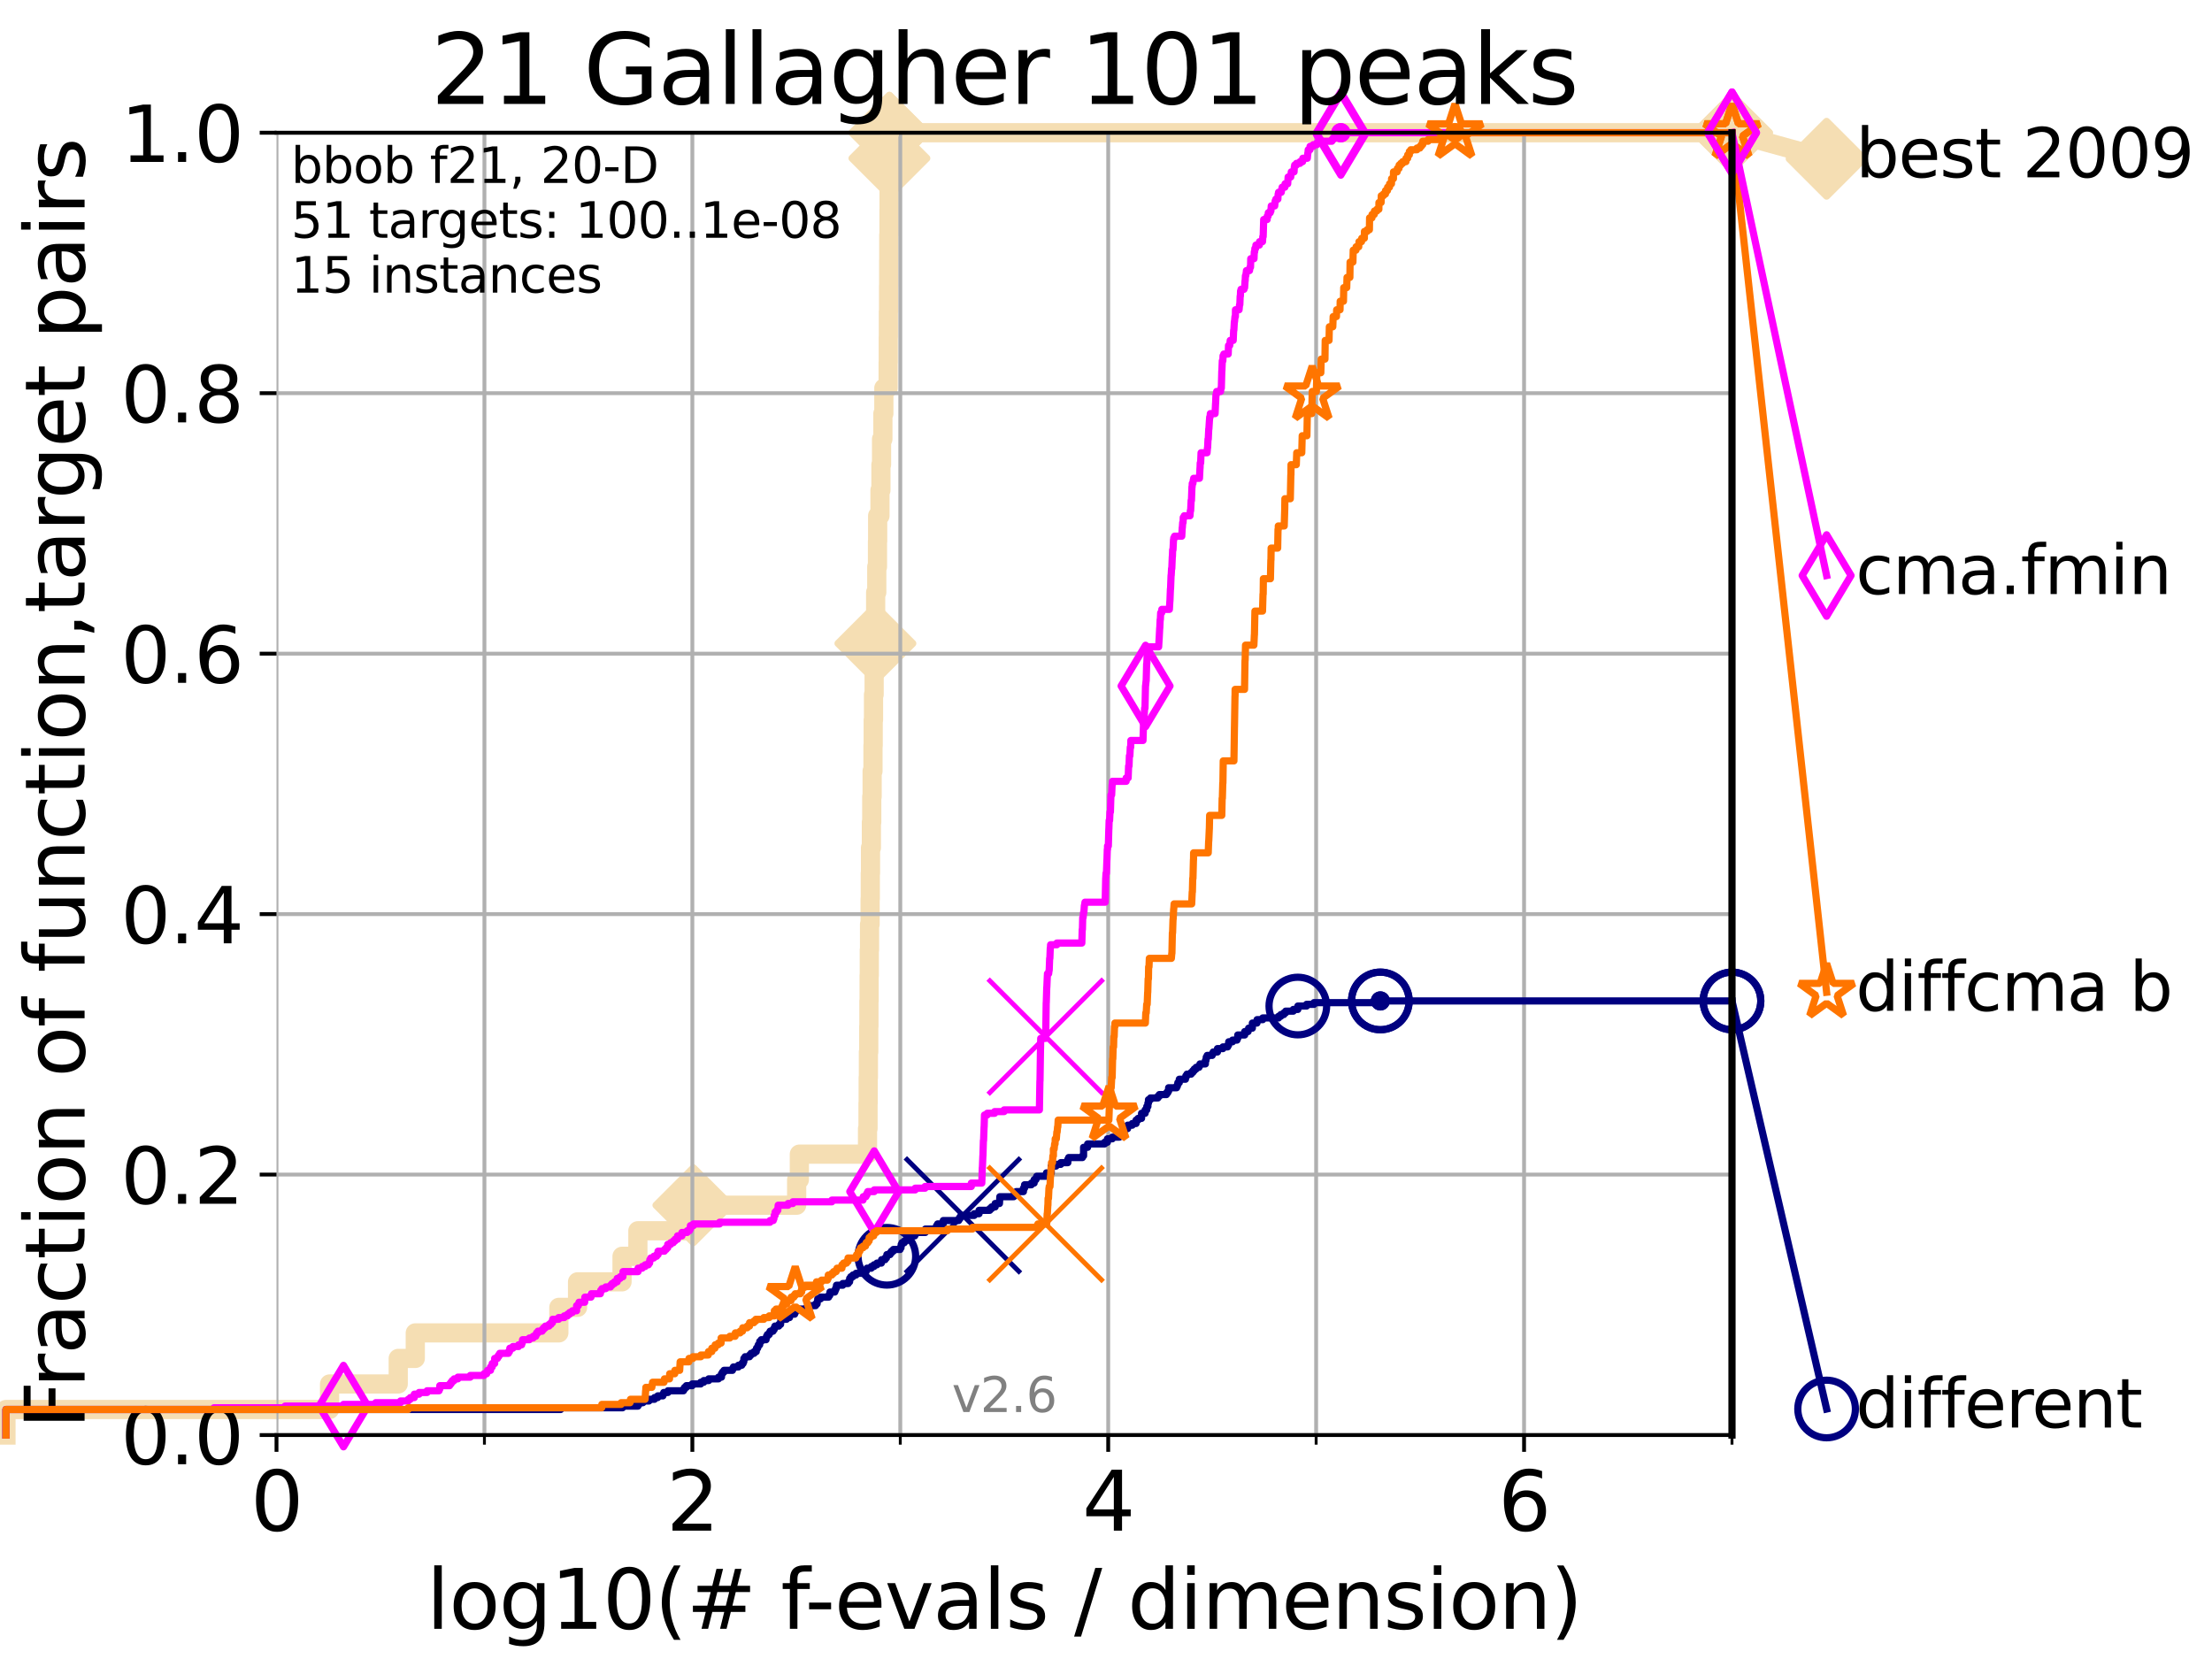<?xml version="1.0" encoding="utf-8" standalone="no"?>
<!DOCTYPE svg PUBLIC "-//W3C//DTD SVG 1.1//EN"
  "http://www.w3.org/Graphics/SVG/1.1/DTD/svg11.dtd">
<svg height="345.6pt" version="1.1" viewBox="0 0 460.8 345.6" width="460.8pt" xmlns="http://www.w3.org/2000/svg" xmlns:xlink="http://www.w3.org/1999/xlink">
 <defs>
  <style type="text/css">*{stroke-linecap:butt;stroke-linejoin:round;}</style>
 </defs>
 <g id="figure_1">
  <g id="patch_1">
   <path d="M 0 345.6 
L 460.8 345.6 
L 460.8 0 
L 0 0 
z
" style="fill:#ffffff;"/>
  </g>
  <g id="axes_1">
   <g id="patch_2">
    <path d="M 57.6 298.944 
L 360.806 298.944 
L 360.806 27.648 
L 57.6 27.648 
z
" style="fill:#ffffff;"/>
   </g>
   <g id="line2d_1">
    <path d="M 1.246 298.944 
L 1.246 293.624 
L 68.657 293.624 
L 68.657 288.305 
L 82.959 288.305 
L 82.959 282.985 
L 86.511 282.985 
L 86.511 277.666 
L 116.419 277.666 
L 116.419 272.346 
L 120.318 272.346 
L 120.318 267.027 
L 129.582 267.027 
L 129.582 261.707 
L 132.881 261.707 
L 132.881 256.388 
L 144.445 256.388 
L 144.445 251.068 
L 165.958 251.068 
L 165.958 245.749 
L 166.521 245.749 
L 166.521 240.429 
L 180.72 240.429 
L 180.72 235.11 
L 180.825 235.11 
L 180.825 229.79 
L 180.859 229.79 
L 180.859 224.471 
L 180.904 224.471 
L 180.904 219.151 
L 180.974 219.151 
L 180.974 213.832 
L 181.011 213.832 
L 181.011 208.512 
L 181.052 208.512 
L 181.052 203.192 
L 181.092 203.192 
L 181.092 197.873 
L 181.141 197.873 
L 181.141 192.553 
L 181.259 192.553 
L 181.259 187.234 
L 181.299 187.234 
L 181.299 181.914 
L 181.344 181.914 
L 181.344 176.595 
L 181.526 176.595 
L 181.526 171.275 
L 181.602 171.275 
L 181.602 165.956 
L 181.681 165.956 
L 181.681 160.636 
L 181.856 160.636 
L 181.856 155.317 
L 181.903 155.317 
L 181.903 149.997 
L 181.97 149.997 
L 181.97 144.678 
L 182.1 144.678 
L 182.1 139.358 
L 182.241 139.358 
L 182.241 134.039 
L 182.362 134.039 
L 182.362 128.719 
L 182.416 128.719 
L 182.416 123.4 
L 182.646 123.4 
L 182.646 118.08 
L 182.794 118.08 
L 182.794 112.76 
L 182.832 112.76 
L 182.832 107.441 
L 183.315 107.441 
L 183.315 102.121 
L 183.512 102.121 
L 183.512 96.802 
L 183.642 96.802 
L 183.642 91.482 
L 183.921 91.482 
L 183.921 86.163 
L 184.12 86.163 
L 184.12 80.843 
L 185.014 80.843 
L 185.014 75.524 
L 185.039 75.524 
L 185.039 70.204 
L 185.065 70.204 
L 185.065 64.885 
L 185.104 64.885 
L 185.104 59.565 
L 185.129 59.565 
L 185.129 54.246 
L 185.147 54.246 
L 185.147 48.926 
L 185.197 48.926 
L 185.197 43.607 
L 185.209 43.607 
L 185.209 38.287 
L 185.224 38.287 
L 185.224 32.968 
L 185.28 32.968 
L 185.28 27.648 
L 360.806 27.648 
" style="fill:none;stroke:#f5deb3;stroke-linecap:square;stroke-width:4;"/>
   </g>
   <g id="line2d_2">
    <defs>
     <path d="M -0 7.778 
L 7.778 0 
L 0 -7.778 
L -7.778 -0 
z
" id="m02f752e08c" style="stroke:#f5deb3;stroke-linejoin:miter;stroke-width:1.5;"/>
    </defs>
    <g>
     <use style="fill:#f5deb3;stroke:#f5deb3;stroke-linejoin:miter;stroke-width:1.5;" x="144.445" xlink:href="#m02f752e08c" y="251.068"/>
     <use style="fill:#f5deb3;stroke:#f5deb3;stroke-linejoin:miter;stroke-width:1.5;" x="182.362" xlink:href="#m02f752e08c" y="134.039"/>
     <use style="fill:#f5deb3;stroke:#f5deb3;stroke-linejoin:miter;stroke-width:1.5;" x="185.28" xlink:href="#m02f752e08c" y="32.968"/>
     <use style="fill:#f5deb3;stroke:#f5deb3;stroke-linejoin:miter;stroke-width:1.5;" x="185.28" xlink:href="#m02f752e08c" y="27.648"/>
     <use style="fill:#f5deb3;stroke:#f5deb3;stroke-linejoin:miter;stroke-width:1.5;" x="185.28" xlink:href="#m02f752e08c" y="27.648"/>
     <use style="fill:#f5deb3;stroke:#f5deb3;stroke-linejoin:miter;stroke-width:1.5;" x="360.806" xlink:href="#m02f752e08c" y="27.648"/>
    </g>
   </g>
   <g id="line2d_3">
    <path style="fill:none;stroke:#f5deb3;stroke-linecap:square;stroke-width:4;"/>
    <g/>
   </g>
   <g id="line2d_4">
    <path d="M 360.806 27.648 
L 380.515 33.074 
" style="fill:none;stroke:#f5deb3;stroke-linecap:square;stroke-width:4;"/>
    <g>
     <use style="fill:#f5deb3;stroke:#f5deb3;stroke-linejoin:miter;stroke-width:1.5;" x="360.806" xlink:href="#m02f752e08c" y="27.648"/>
     <use style="fill:#f5deb3;stroke:#f5deb3;stroke-linejoin:miter;stroke-width:1.5;" x="380.515" xlink:href="#m02f752e08c" y="33.074"/>
    </g>
   </g>
   <g id="matplotlib.axis_1">
    <g id="xtick_1">
     <g id="line2d_5">
      <path clip-path="url(#p24f414ca98)" d="M 57.6 298.944 
L 57.6 27.648 
" style="fill:none;stroke:#b0b0b0;stroke-linecap:square;stroke-width:0.8;"/>
     </g>
     <g id="line2d_6">
      <defs>
       <path d="M 0 0 
L 0 3.5 
" id="ma7a2034556" style="stroke:#000000;stroke-width:0.8;"/>
      </defs>
      <g>
       <use style="stroke:#000000;stroke-width:0.8;" x="57.6" xlink:href="#ma7a2034556" y="298.944"/>
      </g>
     </g>
     <g id="text_1">
      <!-- 0 -->
      <g transform="translate(52.192 318.861)scale(0.17 -0.17)">
       <defs>
        <path d="M 2034 4250 
Q 1547 4250 1301 3770 
Q 1056 3291 1056 2328 
Q 1056 1369 1301 889 
Q 1547 409 2034 409 
Q 2525 409 2770 889 
Q 3016 1369 3016 2328 
Q 3016 3291 2770 3770 
Q 2525 4250 2034 4250 
z
M 2034 4750 
Q 2819 4750 3233 4129 
Q 3647 3509 3647 2328 
Q 3647 1150 3233 529 
Q 2819 -91 2034 -91 
Q 1250 -91 836 529 
Q 422 1150 422 2328 
Q 422 3509 836 4129 
Q 1250 4750 2034 4750 
z
" id="DejaVuSans-30" transform="scale(0.016)"/>
       </defs>
       <use xlink:href="#DejaVuSans-30"/>
      </g>
     </g>
    </g>
    <g id="xtick_2">
     <g id="line2d_7">
      <path clip-path="url(#p24f414ca98)" d="M 144.23 298.944 
L 144.23 27.648 
" style="fill:none;stroke:#b0b0b0;stroke-linecap:square;stroke-width:0.8;"/>
     </g>
     <g id="line2d_8">
      <g>
       <use style="stroke:#000000;stroke-width:0.8;" x="144.23" xlink:href="#ma7a2034556" y="298.944"/>
      </g>
     </g>
     <g id="text_2">
      <!-- 2 -->
      <g transform="translate(138.822 318.861)scale(0.17 -0.17)">
       <defs>
        <path d="M 1228 531 
L 3431 531 
L 3431 0 
L 469 0 
L 469 531 
Q 828 903 1448 1529 
Q 2069 2156 2228 2338 
Q 2531 2678 2651 2914 
Q 2772 3150 2772 3378 
Q 2772 3750 2511 3984 
Q 2250 4219 1831 4219 
Q 1534 4219 1204 4116 
Q 875 4013 500 3803 
L 500 4441 
Q 881 4594 1212 4672 
Q 1544 4750 1819 4750 
Q 2544 4750 2975 4387 
Q 3406 4025 3406 3419 
Q 3406 3131 3298 2873 
Q 3191 2616 2906 2266 
Q 2828 2175 2409 1742 
Q 1991 1309 1228 531 
z
" id="DejaVuSans-32" transform="scale(0.016)"/>
       </defs>
       <use xlink:href="#DejaVuSans-32"/>
      </g>
     </g>
    </g>
    <g id="xtick_3">
     <g id="line2d_9">
      <path clip-path="url(#p24f414ca98)" d="M 230.861 298.944 
L 230.861 27.648 
" style="fill:none;stroke:#b0b0b0;stroke-linecap:square;stroke-width:0.8;"/>
     </g>
     <g id="line2d_10">
      <g>
       <use style="stroke:#000000;stroke-width:0.8;" x="230.861" xlink:href="#ma7a2034556" y="298.944"/>
      </g>
     </g>
     <g id="text_3">
      <!-- 4 -->
      <g transform="translate(225.453 318.861)scale(0.17 -0.17)">
       <defs>
        <path d="M 2419 4116 
L 825 1625 
L 2419 1625 
L 2419 4116 
z
M 2253 4666 
L 3047 4666 
L 3047 1625 
L 3713 1625 
L 3713 1100 
L 3047 1100 
L 3047 0 
L 2419 0 
L 2419 1100 
L 313 1100 
L 313 1709 
L 2253 4666 
z
" id="DejaVuSans-34" transform="scale(0.016)"/>
       </defs>
       <use xlink:href="#DejaVuSans-34"/>
      </g>
     </g>
    </g>
    <g id="xtick_4">
     <g id="line2d_11">
      <path clip-path="url(#p24f414ca98)" d="M 317.491 298.944 
L 317.491 27.648 
" style="fill:none;stroke:#b0b0b0;stroke-linecap:square;stroke-width:0.8;"/>
     </g>
     <g id="line2d_12">
      <g>
       <use style="stroke:#000000;stroke-width:0.8;" x="317.491" xlink:href="#ma7a2034556" y="298.944"/>
      </g>
     </g>
     <g id="text_4">
      <!-- 6 -->
      <g transform="translate(312.083 318.861)scale(0.17 -0.17)">
       <defs>
        <path d="M 2113 2584 
Q 1688 2584 1439 2293 
Q 1191 2003 1191 1497 
Q 1191 994 1439 701 
Q 1688 409 2113 409 
Q 2538 409 2786 701 
Q 3034 994 3034 1497 
Q 3034 2003 2786 2293 
Q 2538 2584 2113 2584 
z
M 3366 4563 
L 3366 3988 
Q 3128 4100 2886 4159 
Q 2644 4219 2406 4219 
Q 1781 4219 1451 3797 
Q 1122 3375 1075 2522 
Q 1259 2794 1537 2939 
Q 1816 3084 2150 3084 
Q 2853 3084 3261 2657 
Q 3669 2231 3669 1497 
Q 3669 778 3244 343 
Q 2819 -91 2113 -91 
Q 1303 -91 875 529 
Q 447 1150 447 2328 
Q 447 3434 972 4092 
Q 1497 4750 2381 4750 
Q 2619 4750 2861 4703 
Q 3103 4656 3366 4563 
z
" id="DejaVuSans-36" transform="scale(0.016)"/>
       </defs>
       <use xlink:href="#DejaVuSans-36"/>
      </g>
     </g>
    </g>
    <g id="xtick_5">
     <g id="line2d_13">
      <path clip-path="url(#p24f414ca98)" d="M 100.915 298.944 
L 100.915 27.648 
" style="fill:none;stroke:#b0b0b0;stroke-linecap:square;stroke-width:0.8;"/>
     </g>
     <g id="line2d_14">
      <defs>
       <path d="M 0 0 
L 0 2 
" id="m91ea8068dd" style="stroke:#000000;stroke-width:0.6;"/>
      </defs>
      <g>
       <use style="stroke:#000000;stroke-width:0.6;" x="100.915" xlink:href="#m91ea8068dd" y="298.944"/>
      </g>
     </g>
    </g>
    <g id="xtick_6">
     <g id="line2d_15">
      <path clip-path="url(#p24f414ca98)" d="M 187.546 298.944 
L 187.546 27.648 
" style="fill:none;stroke:#b0b0b0;stroke-linecap:square;stroke-width:0.8;"/>
     </g>
     <g id="line2d_16">
      <g>
       <use style="stroke:#000000;stroke-width:0.6;" x="187.546" xlink:href="#m91ea8068dd" y="298.944"/>
      </g>
     </g>
    </g>
    <g id="xtick_7">
     <g id="line2d_17">
      <path clip-path="url(#p24f414ca98)" d="M 274.176 298.944 
L 274.176 27.648 
" style="fill:none;stroke:#b0b0b0;stroke-linecap:square;stroke-width:0.8;"/>
     </g>
     <g id="line2d_18">
      <g>
       <use style="stroke:#000000;stroke-width:0.6;" x="274.176" xlink:href="#m91ea8068dd" y="298.944"/>
      </g>
     </g>
    </g>
    <g id="xtick_8">
     <g id="line2d_19">
      <path clip-path="url(#p24f414ca98)" d="M 360.806 298.944 
L 360.806 27.648 
" style="fill:none;stroke:#b0b0b0;stroke-linecap:square;stroke-width:0.8;"/>
     </g>
     <g id="line2d_20">
      <g>
       <use style="stroke:#000000;stroke-width:0.6;" x="360.806" xlink:href="#m91ea8068dd" y="298.944"/>
      </g>
     </g>
    </g>
    <g id="text_5">
     <!-- log10(# f-evals / dimension) -->
     <g transform="translate(88.823 339.314)scale(0.17 -0.17)">
      <defs>
       <path d="M 603 4863 
L 1178 4863 
L 1178 0 
L 603 0 
L 603 4863 
z
" id="DejaVuSans-6c" transform="scale(0.016)"/>
       <path d="M 1959 3097 
Q 1497 3097 1228 2736 
Q 959 2375 959 1747 
Q 959 1119 1226 758 
Q 1494 397 1959 397 
Q 2419 397 2687 759 
Q 2956 1122 2956 1747 
Q 2956 2369 2687 2733 
Q 2419 3097 1959 3097 
z
M 1959 3584 
Q 2709 3584 3137 3096 
Q 3566 2609 3566 1747 
Q 3566 888 3137 398 
Q 2709 -91 1959 -91 
Q 1206 -91 779 398 
Q 353 888 353 1747 
Q 353 2609 779 3096 
Q 1206 3584 1959 3584 
z
" id="DejaVuSans-6f" transform="scale(0.016)"/>
       <path d="M 2906 1791 
Q 2906 2416 2648 2759 
Q 2391 3103 1925 3103 
Q 1463 3103 1205 2759 
Q 947 2416 947 1791 
Q 947 1169 1205 825 
Q 1463 481 1925 481 
Q 2391 481 2648 825 
Q 2906 1169 2906 1791 
z
M 3481 434 
Q 3481 -459 3084 -895 
Q 2688 -1331 1869 -1331 
Q 1566 -1331 1297 -1286 
Q 1028 -1241 775 -1147 
L 775 -588 
Q 1028 -725 1275 -790 
Q 1522 -856 1778 -856 
Q 2344 -856 2625 -561 
Q 2906 -266 2906 331 
L 2906 616 
Q 2728 306 2450 153 
Q 2172 0 1784 0 
Q 1141 0 747 490 
Q 353 981 353 1791 
Q 353 2603 747 3093 
Q 1141 3584 1784 3584 
Q 2172 3584 2450 3431 
Q 2728 3278 2906 2969 
L 2906 3500 
L 3481 3500 
L 3481 434 
z
" id="DejaVuSans-67" transform="scale(0.016)"/>
       <path d="M 794 531 
L 1825 531 
L 1825 4091 
L 703 3866 
L 703 4441 
L 1819 4666 
L 2450 4666 
L 2450 531 
L 3481 531 
L 3481 0 
L 794 0 
L 794 531 
z
" id="DejaVuSans-31" transform="scale(0.016)"/>
       <path d="M 1984 4856 
Q 1566 4138 1362 3434 
Q 1159 2731 1159 2009 
Q 1159 1288 1364 580 
Q 1569 -128 1984 -844 
L 1484 -844 
Q 1016 -109 783 600 
Q 550 1309 550 2009 
Q 550 2706 781 3412 
Q 1013 4119 1484 4856 
L 1984 4856 
z
" id="DejaVuSans-28" transform="scale(0.016)"/>
       <path d="M 3272 2816 
L 2363 2816 
L 2100 1772 
L 3016 1772 
L 3272 2816 
z
M 2803 4594 
L 2478 3297 
L 3391 3297 
L 3719 4594 
L 4219 4594 
L 3897 3297 
L 4872 3297 
L 4872 2816 
L 3775 2816 
L 3519 1772 
L 4513 1772 
L 4513 1294 
L 3397 1294 
L 3072 0 
L 2572 0 
L 2894 1294 
L 1978 1294 
L 1656 0 
L 1153 0 
L 1478 1294 
L 494 1294 
L 494 1772 
L 1594 1772 
L 1856 2816 
L 850 2816 
L 850 3297 
L 1978 3297 
L 2297 4594 
L 2803 4594 
z
" id="DejaVuSans-23" transform="scale(0.016)"/>
       <path id="DejaVuSans-20" transform="scale(0.016)"/>
       <path d="M 2375 4863 
L 2375 4384 
L 1825 4384 
Q 1516 4384 1395 4259 
Q 1275 4134 1275 3809 
L 1275 3500 
L 2222 3500 
L 2222 3053 
L 1275 3053 
L 1275 0 
L 697 0 
L 697 3053 
L 147 3053 
L 147 3500 
L 697 3500 
L 697 3744 
Q 697 4328 969 4595 
Q 1241 4863 1831 4863 
L 2375 4863 
z
" id="DejaVuSans-66" transform="scale(0.016)"/>
       <path d="M 313 2009 
L 1997 2009 
L 1997 1497 
L 313 1497 
L 313 2009 
z
" id="DejaVuSans-2d" transform="scale(0.016)"/>
       <path d="M 3597 1894 
L 3597 1613 
L 953 1613 
Q 991 1019 1311 708 
Q 1631 397 2203 397 
Q 2534 397 2845 478 
Q 3156 559 3463 722 
L 3463 178 
Q 3153 47 2828 -22 
Q 2503 -91 2169 -91 
Q 1331 -91 842 396 
Q 353 884 353 1716 
Q 353 2575 817 3079 
Q 1281 3584 2069 3584 
Q 2775 3584 3186 3129 
Q 3597 2675 3597 1894 
z
M 3022 2063 
Q 3016 2534 2758 2815 
Q 2500 3097 2075 3097 
Q 1594 3097 1305 2825 
Q 1016 2553 972 2059 
L 3022 2063 
z
" id="DejaVuSans-65" transform="scale(0.016)"/>
       <path d="M 191 3500 
L 800 3500 
L 1894 563 
L 2988 3500 
L 3597 3500 
L 2284 0 
L 1503 0 
L 191 3500 
z
" id="DejaVuSans-76" transform="scale(0.016)"/>
       <path d="M 2194 1759 
Q 1497 1759 1228 1600 
Q 959 1441 959 1056 
Q 959 750 1161 570 
Q 1363 391 1709 391 
Q 2188 391 2477 730 
Q 2766 1069 2766 1631 
L 2766 1759 
L 2194 1759 
z
M 3341 1997 
L 3341 0 
L 2766 0 
L 2766 531 
Q 2569 213 2275 61 
Q 1981 -91 1556 -91 
Q 1019 -91 701 211 
Q 384 513 384 1019 
Q 384 1609 779 1909 
Q 1175 2209 1959 2209 
L 2766 2209 
L 2766 2266 
Q 2766 2663 2505 2880 
Q 2244 3097 1772 3097 
Q 1472 3097 1187 3025 
Q 903 2953 641 2809 
L 641 3341 
Q 956 3463 1253 3523 
Q 1550 3584 1831 3584 
Q 2591 3584 2966 3190 
Q 3341 2797 3341 1997 
z
" id="DejaVuSans-61" transform="scale(0.016)"/>
       <path d="M 2834 3397 
L 2834 2853 
Q 2591 2978 2328 3040 
Q 2066 3103 1784 3103 
Q 1356 3103 1142 2972 
Q 928 2841 928 2578 
Q 928 2378 1081 2264 
Q 1234 2150 1697 2047 
L 1894 2003 
Q 2506 1872 2764 1633 
Q 3022 1394 3022 966 
Q 3022 478 2636 193 
Q 2250 -91 1575 -91 
Q 1294 -91 989 -36 
Q 684 19 347 128 
L 347 722 
Q 666 556 975 473 
Q 1284 391 1588 391 
Q 1994 391 2212 530 
Q 2431 669 2431 922 
Q 2431 1156 2273 1281 
Q 2116 1406 1581 1522 
L 1381 1569 
Q 847 1681 609 1914 
Q 372 2147 372 2553 
Q 372 3047 722 3315 
Q 1072 3584 1716 3584 
Q 2034 3584 2315 3537 
Q 2597 3491 2834 3397 
z
" id="DejaVuSans-73" transform="scale(0.016)"/>
       <path d="M 1625 4666 
L 2156 4666 
L 531 -594 
L 0 -594 
L 1625 4666 
z
" id="DejaVuSans-2f" transform="scale(0.016)"/>
       <path d="M 2906 2969 
L 2906 4863 
L 3481 4863 
L 3481 0 
L 2906 0 
L 2906 525 
Q 2725 213 2448 61 
Q 2172 -91 1784 -91 
Q 1150 -91 751 415 
Q 353 922 353 1747 
Q 353 2572 751 3078 
Q 1150 3584 1784 3584 
Q 2172 3584 2448 3432 
Q 2725 3281 2906 2969 
z
M 947 1747 
Q 947 1113 1208 752 
Q 1469 391 1925 391 
Q 2381 391 2643 752 
Q 2906 1113 2906 1747 
Q 2906 2381 2643 2742 
Q 2381 3103 1925 3103 
Q 1469 3103 1208 2742 
Q 947 2381 947 1747 
z
" id="DejaVuSans-64" transform="scale(0.016)"/>
       <path d="M 603 3500 
L 1178 3500 
L 1178 0 
L 603 0 
L 603 3500 
z
M 603 4863 
L 1178 4863 
L 1178 4134 
L 603 4134 
L 603 4863 
z
" id="DejaVuSans-69" transform="scale(0.016)"/>
       <path d="M 3328 2828 
Q 3544 3216 3844 3400 
Q 4144 3584 4550 3584 
Q 5097 3584 5394 3201 
Q 5691 2819 5691 2113 
L 5691 0 
L 5113 0 
L 5113 2094 
Q 5113 2597 4934 2840 
Q 4756 3084 4391 3084 
Q 3944 3084 3684 2787 
Q 3425 2491 3425 1978 
L 3425 0 
L 2847 0 
L 2847 2094 
Q 2847 2600 2669 2842 
Q 2491 3084 2119 3084 
Q 1678 3084 1418 2786 
Q 1159 2488 1159 1978 
L 1159 0 
L 581 0 
L 581 3500 
L 1159 3500 
L 1159 2956 
Q 1356 3278 1631 3431 
Q 1906 3584 2284 3584 
Q 2666 3584 2933 3390 
Q 3200 3197 3328 2828 
z
" id="DejaVuSans-6d" transform="scale(0.016)"/>
       <path d="M 3513 2113 
L 3513 0 
L 2938 0 
L 2938 2094 
Q 2938 2591 2744 2837 
Q 2550 3084 2163 3084 
Q 1697 3084 1428 2787 
Q 1159 2491 1159 1978 
L 1159 0 
L 581 0 
L 581 3500 
L 1159 3500 
L 1159 2956 
Q 1366 3272 1645 3428 
Q 1925 3584 2291 3584 
Q 2894 3584 3203 3211 
Q 3513 2838 3513 2113 
z
" id="DejaVuSans-6e" transform="scale(0.016)"/>
       <path d="M 513 4856 
L 1013 4856 
Q 1481 4119 1714 3412 
Q 1947 2706 1947 2009 
Q 1947 1309 1714 600 
Q 1481 -109 1013 -844 
L 513 -844 
Q 928 -128 1133 580 
Q 1338 1288 1338 2009 
Q 1338 2731 1133 3434 
Q 928 4138 513 4856 
z
" id="DejaVuSans-29" transform="scale(0.016)"/>
      </defs>
      <use xlink:href="#DejaVuSans-6c"/>
      <use x="27.783" xlink:href="#DejaVuSans-6f"/>
      <use x="88.965" xlink:href="#DejaVuSans-67"/>
      <use x="152.441" xlink:href="#DejaVuSans-31"/>
      <use x="216.064" xlink:href="#DejaVuSans-30"/>
      <use x="279.688" xlink:href="#DejaVuSans-28"/>
      <use x="318.701" xlink:href="#DejaVuSans-23"/>
      <use x="402.49" xlink:href="#DejaVuSans-20"/>
      <use x="434.277" xlink:href="#DejaVuSans-66"/>
      <use x="463.982" xlink:href="#DejaVuSans-2d"/>
      <use x="500.066" xlink:href="#DejaVuSans-65"/>
      <use x="561.59" xlink:href="#DejaVuSans-76"/>
      <use x="620.77" xlink:href="#DejaVuSans-61"/>
      <use x="682.049" xlink:href="#DejaVuSans-6c"/>
      <use x="709.832" xlink:href="#DejaVuSans-73"/>
      <use x="761.932" xlink:href="#DejaVuSans-20"/>
      <use x="793.719" xlink:href="#DejaVuSans-2f"/>
      <use x="827.41" xlink:href="#DejaVuSans-20"/>
      <use x="859.197" xlink:href="#DejaVuSans-64"/>
      <use x="922.674" xlink:href="#DejaVuSans-69"/>
      <use x="950.457" xlink:href="#DejaVuSans-6d"/>
      <use x="1047.869" xlink:href="#DejaVuSans-65"/>
      <use x="1109.393" xlink:href="#DejaVuSans-6e"/>
      <use x="1172.771" xlink:href="#DejaVuSans-73"/>
      <use x="1224.871" xlink:href="#DejaVuSans-69"/>
      <use x="1252.654" xlink:href="#DejaVuSans-6f"/>
      <use x="1313.836" xlink:href="#DejaVuSans-6e"/>
      <use x="1377.215" xlink:href="#DejaVuSans-29"/>
     </g>
    </g>
   </g>
   <g id="matplotlib.axis_2">
    <g id="ytick_1">
     <g id="line2d_21">
      <path clip-path="url(#p24f414ca98)" d="M 57.6 298.944 
L 360.806 298.944 
" style="fill:none;stroke:#b0b0b0;stroke-linecap:square;stroke-width:0.8;"/>
     </g>
     <g id="line2d_22">
      <defs>
       <path d="M 0 0 
L -3.5 0 
" id="m95931f271e" style="stroke:#000000;stroke-width:0.8;"/>
      </defs>
      <g>
       <use style="stroke:#000000;stroke-width:0.8;" x="57.6" xlink:href="#m95931f271e" y="298.944"/>
      </g>
     </g>
     <g id="text_6">
      <!-- 0.0 -->
      <g transform="translate(25.155 305.023)scale(0.16 -0.16)">
       <defs>
        <path d="M 684 794 
L 1344 794 
L 1344 0 
L 684 0 
L 684 794 
z
" id="DejaVuSans-2e" transform="scale(0.016)"/>
       </defs>
       <use xlink:href="#DejaVuSans-30"/>
       <use x="63.623" xlink:href="#DejaVuSans-2e"/>
       <use x="95.41" xlink:href="#DejaVuSans-30"/>
      </g>
     </g>
    </g>
    <g id="ytick_2">
     <g id="line2d_23">
      <path clip-path="url(#p24f414ca98)" d="M 57.6 244.685 
L 360.806 244.685 
" style="fill:none;stroke:#b0b0b0;stroke-linecap:square;stroke-width:0.8;"/>
     </g>
     <g id="line2d_24">
      <g>
       <use style="stroke:#000000;stroke-width:0.8;" x="57.6" xlink:href="#m95931f271e" y="244.685"/>
      </g>
     </g>
     <g id="text_7">
      <!-- 0.2 -->
      <g transform="translate(25.155 250.764)scale(0.16 -0.16)">
       <use xlink:href="#DejaVuSans-30"/>
       <use x="63.623" xlink:href="#DejaVuSans-2e"/>
       <use x="95.41" xlink:href="#DejaVuSans-32"/>
      </g>
     </g>
    </g>
    <g id="ytick_3">
     <g id="line2d_25">
      <path clip-path="url(#p24f414ca98)" d="M 57.6 190.426 
L 360.806 190.426 
" style="fill:none;stroke:#b0b0b0;stroke-linecap:square;stroke-width:0.8;"/>
     </g>
     <g id="line2d_26">
      <g>
       <use style="stroke:#000000;stroke-width:0.8;" x="57.6" xlink:href="#m95931f271e" y="190.426"/>
      </g>
     </g>
     <g id="text_8">
      <!-- 0.4 -->
      <g transform="translate(25.155 196.504)scale(0.16 -0.16)">
       <use xlink:href="#DejaVuSans-30"/>
       <use x="63.623" xlink:href="#DejaVuSans-2e"/>
       <use x="95.41" xlink:href="#DejaVuSans-34"/>
      </g>
     </g>
    </g>
    <g id="ytick_4">
     <g id="line2d_27">
      <path clip-path="url(#p24f414ca98)" d="M 57.6 136.166 
L 360.806 136.166 
" style="fill:none;stroke:#b0b0b0;stroke-linecap:square;stroke-width:0.8;"/>
     </g>
     <g id="line2d_28">
      <g>
       <use style="stroke:#000000;stroke-width:0.8;" x="57.6" xlink:href="#m95931f271e" y="136.166"/>
      </g>
     </g>
     <g id="text_9">
      <!-- 0.6 -->
      <g transform="translate(25.155 142.245)scale(0.16 -0.16)">
       <use xlink:href="#DejaVuSans-30"/>
       <use x="63.623" xlink:href="#DejaVuSans-2e"/>
       <use x="95.41" xlink:href="#DejaVuSans-36"/>
      </g>
     </g>
    </g>
    <g id="ytick_5">
     <g id="line2d_29">
      <path clip-path="url(#p24f414ca98)" d="M 57.6 81.907 
L 360.806 81.907 
" style="fill:none;stroke:#b0b0b0;stroke-linecap:square;stroke-width:0.8;"/>
     </g>
     <g id="line2d_30">
      <g>
       <use style="stroke:#000000;stroke-width:0.8;" x="57.6" xlink:href="#m95931f271e" y="81.907"/>
      </g>
     </g>
     <g id="text_10">
      <!-- 0.8 -->
      <g transform="translate(25.155 87.986)scale(0.16 -0.16)">
       <defs>
        <path d="M 2034 2216 
Q 1584 2216 1326 1975 
Q 1069 1734 1069 1313 
Q 1069 891 1326 650 
Q 1584 409 2034 409 
Q 2484 409 2743 651 
Q 3003 894 3003 1313 
Q 3003 1734 2745 1975 
Q 2488 2216 2034 2216 
z
M 1403 2484 
Q 997 2584 770 2862 
Q 544 3141 544 3541 
Q 544 4100 942 4425 
Q 1341 4750 2034 4750 
Q 2731 4750 3128 4425 
Q 3525 4100 3525 3541 
Q 3525 3141 3298 2862 
Q 3072 2584 2669 2484 
Q 3125 2378 3379 2068 
Q 3634 1759 3634 1313 
Q 3634 634 3220 271 
Q 2806 -91 2034 -91 
Q 1263 -91 848 271 
Q 434 634 434 1313 
Q 434 1759 690 2068 
Q 947 2378 1403 2484 
z
M 1172 3481 
Q 1172 3119 1398 2916 
Q 1625 2713 2034 2713 
Q 2441 2713 2670 2916 
Q 2900 3119 2900 3481 
Q 2900 3844 2670 4047 
Q 2441 4250 2034 4250 
Q 1625 4250 1398 4047 
Q 1172 3844 1172 3481 
z
" id="DejaVuSans-38" transform="scale(0.016)"/>
       </defs>
       <use xlink:href="#DejaVuSans-30"/>
       <use x="63.623" xlink:href="#DejaVuSans-2e"/>
       <use x="95.41" xlink:href="#DejaVuSans-38"/>
      </g>
     </g>
    </g>
    <g id="ytick_6">
     <g id="line2d_31">
      <path clip-path="url(#p24f414ca98)" d="M 57.6 27.648 
L 360.806 27.648 
" style="fill:none;stroke:#b0b0b0;stroke-linecap:square;stroke-width:0.8;"/>
     </g>
     <g id="line2d_32">
      <g>
       <use style="stroke:#000000;stroke-width:0.8;" x="57.6" xlink:href="#m95931f271e" y="27.648"/>
      </g>
     </g>
     <g id="text_11">
      <!-- 1.0 -->
      <g transform="translate(25.155 33.727)scale(0.16 -0.16)">
       <use xlink:href="#DejaVuSans-31"/>
       <use x="63.623" xlink:href="#DejaVuSans-2e"/>
       <use x="95.41" xlink:href="#DejaVuSans-30"/>
      </g>
     </g>
    </g>
    <g id="text_12">
     <!-- Fraction of function,target pairs -->
     <g transform="translate(17.62 297.681)rotate(-90)scale(0.17 -0.17)">
      <defs>
       <path d="M 628 4666 
L 3309 4666 
L 3309 4134 
L 1259 4134 
L 1259 2759 
L 3109 2759 
L 3109 2228 
L 1259 2228 
L 1259 0 
L 628 0 
L 628 4666 
z
" id="DejaVuSans-46" transform="scale(0.016)"/>
       <path d="M 2631 2963 
Q 2534 3019 2420 3045 
Q 2306 3072 2169 3072 
Q 1681 3072 1420 2755 
Q 1159 2438 1159 1844 
L 1159 0 
L 581 0 
L 581 3500 
L 1159 3500 
L 1159 2956 
Q 1341 3275 1631 3429 
Q 1922 3584 2338 3584 
Q 2397 3584 2469 3576 
Q 2541 3569 2628 3553 
L 2631 2963 
z
" id="DejaVuSans-72" transform="scale(0.016)"/>
       <path d="M 3122 3366 
L 3122 2828 
Q 2878 2963 2633 3030 
Q 2388 3097 2138 3097 
Q 1578 3097 1268 2742 
Q 959 2388 959 1747 
Q 959 1106 1268 751 
Q 1578 397 2138 397 
Q 2388 397 2633 464 
Q 2878 531 3122 666 
L 3122 134 
Q 2881 22 2623 -34 
Q 2366 -91 2075 -91 
Q 1284 -91 818 406 
Q 353 903 353 1747 
Q 353 2603 823 3093 
Q 1294 3584 2113 3584 
Q 2378 3584 2631 3529 
Q 2884 3475 3122 3366 
z
" id="DejaVuSans-63" transform="scale(0.016)"/>
       <path d="M 1172 4494 
L 1172 3500 
L 2356 3500 
L 2356 3053 
L 1172 3053 
L 1172 1153 
Q 1172 725 1289 603 
Q 1406 481 1766 481 
L 2356 481 
L 2356 0 
L 1766 0 
Q 1100 0 847 248 
Q 594 497 594 1153 
L 594 3053 
L 172 3053 
L 172 3500 
L 594 3500 
L 594 4494 
L 1172 4494 
z
" id="DejaVuSans-74" transform="scale(0.016)"/>
       <path d="M 544 1381 
L 544 3500 
L 1119 3500 
L 1119 1403 
Q 1119 906 1312 657 
Q 1506 409 1894 409 
Q 2359 409 2629 706 
Q 2900 1003 2900 1516 
L 2900 3500 
L 3475 3500 
L 3475 0 
L 2900 0 
L 2900 538 
Q 2691 219 2414 64 
Q 2138 -91 1772 -91 
Q 1169 -91 856 284 
Q 544 659 544 1381 
z
M 1991 3584 
L 1991 3584 
z
" id="DejaVuSans-75" transform="scale(0.016)"/>
       <path d="M 750 794 
L 1409 794 
L 1409 256 
L 897 -744 
L 494 -744 
L 750 256 
L 750 794 
z
" id="DejaVuSans-2c" transform="scale(0.016)"/>
       <path d="M 1159 525 
L 1159 -1331 
L 581 -1331 
L 581 3500 
L 1159 3500 
L 1159 2969 
Q 1341 3281 1617 3432 
Q 1894 3584 2278 3584 
Q 2916 3584 3314 3078 
Q 3713 2572 3713 1747 
Q 3713 922 3314 415 
Q 2916 -91 2278 -91 
Q 1894 -91 1617 61 
Q 1341 213 1159 525 
z
M 3116 1747 
Q 3116 2381 2855 2742 
Q 2594 3103 2138 3103 
Q 1681 3103 1420 2742 
Q 1159 2381 1159 1747 
Q 1159 1113 1420 752 
Q 1681 391 2138 391 
Q 2594 391 2855 752 
Q 3116 1113 3116 1747 
z
" id="DejaVuSans-70" transform="scale(0.016)"/>
      </defs>
      <use xlink:href="#DejaVuSans-46"/>
      <use x="50.27" xlink:href="#DejaVuSans-72"/>
      <use x="91.383" xlink:href="#DejaVuSans-61"/>
      <use x="152.662" xlink:href="#DejaVuSans-63"/>
      <use x="207.643" xlink:href="#DejaVuSans-74"/>
      <use x="246.852" xlink:href="#DejaVuSans-69"/>
      <use x="274.635" xlink:href="#DejaVuSans-6f"/>
      <use x="335.816" xlink:href="#DejaVuSans-6e"/>
      <use x="399.195" xlink:href="#DejaVuSans-20"/>
      <use x="430.982" xlink:href="#DejaVuSans-6f"/>
      <use x="492.164" xlink:href="#DejaVuSans-66"/>
      <use x="527.369" xlink:href="#DejaVuSans-20"/>
      <use x="559.156" xlink:href="#DejaVuSans-66"/>
      <use x="594.361" xlink:href="#DejaVuSans-75"/>
      <use x="657.74" xlink:href="#DejaVuSans-6e"/>
      <use x="721.119" xlink:href="#DejaVuSans-63"/>
      <use x="776.1" xlink:href="#DejaVuSans-74"/>
      <use x="815.309" xlink:href="#DejaVuSans-69"/>
      <use x="843.092" xlink:href="#DejaVuSans-6f"/>
      <use x="904.273" xlink:href="#DejaVuSans-6e"/>
      <use x="967.652" xlink:href="#DejaVuSans-2c"/>
      <use x="999.439" xlink:href="#DejaVuSans-74"/>
      <use x="1038.648" xlink:href="#DejaVuSans-61"/>
      <use x="1099.928" xlink:href="#DejaVuSans-72"/>
      <use x="1139.291" xlink:href="#DejaVuSans-67"/>
      <use x="1202.768" xlink:href="#DejaVuSans-65"/>
      <use x="1264.291" xlink:href="#DejaVuSans-74"/>
      <use x="1303.5" xlink:href="#DejaVuSans-20"/>
      <use x="1335.287" xlink:href="#DejaVuSans-70"/>
      <use x="1398.764" xlink:href="#DejaVuSans-61"/>
      <use x="1460.043" xlink:href="#DejaVuSans-69"/>
      <use x="1487.826" xlink:href="#DejaVuSans-72"/>
      <use x="1528.939" xlink:href="#DejaVuSans-73"/>
     </g>
    </g>
   </g>
   <g id="line2d_33">
    <defs>
     <path d="M 0 1.5 
C 0.398 1.5 0.779 1.342 1.061 1.061 
C 1.342 0.779 1.5 0.398 1.5 0 
C 1.5 -0.398 1.342 -0.779 1.061 -1.061 
C 0.779 -1.342 0.398 -1.5 0 -1.5 
C -0.398 -1.5 -0.779 -1.342 -1.061 -1.061 
C -1.342 -0.779 -1.5 -0.398 -1.5 0 
C -1.5 0.398 -1.342 0.779 -1.061 1.061 
C -0.779 1.342 -0.398 1.5 0 1.5 
z
" id="md0bdb27a47" style="stroke:#f5deb3;"/>
    </defs>
    <g>
     <use style="fill:#f5deb3;stroke:#f5deb3;" x="185.28" xlink:href="#md0bdb27a47" y="27.648"/>
     <use style="fill:#f5deb3;stroke:#f5deb3;" x="185.28" xlink:href="#md0bdb27a47" y="27.648"/>
    </g>
   </g>
   <g id="line2d_34">
    <defs>
     <path d="M 0 1.5 
C 0.398 1.5 0.779 1.342 1.061 1.061 
C 1.342 0.779 1.5 0.398 1.5 0 
C 1.5 -0.398 1.342 -0.779 1.061 -1.061 
C 0.779 -1.342 0.398 -1.5 0 -1.5 
C -0.398 -1.5 -0.779 -1.342 -1.061 -1.061 
C -1.342 -0.779 -1.5 -0.398 -1.5 0 
C -1.5 0.398 -1.342 0.779 -1.061 1.061 
C -0.779 1.342 -0.398 1.5 0 1.5 
z
" id="md0d94692ec" style="stroke:#000080;"/>
    </defs>
    <g>
     <use style="fill:#000080;stroke:#000080;" x="287.552" xlink:href="#md0d94692ec" y="208.512"/>
     <use style="fill:#000080;stroke:#000080;" x="287.552" xlink:href="#md0d94692ec" y="208.512"/>
    </g>
   </g>
   <g id="line2d_35">
    <path d="M 1.246 298.944 
L 1.246 293.624 
L 116.787 293.624 
L 116.787 293.27 
L 129.684 293.27 
L 129.684 292.915 
L 132.898 292.915 
L 132.898 292.561 
L 133.137 292.561 
L 133.137 292.206 
L 133.935 292.206 
L 133.935 291.851 
L 135.192 291.851 
L 135.192 291.497 
L 136.343 291.497 
L 136.343 291.142 
L 137.017 291.142 
L 137.017 290.787 
L 138.09 290.787 
L 138.09 290.433 
L 138.272 290.433 
L 138.272 290.078 
L 139.154 290.078 
L 139.154 289.723 
L 142.384 289.723 
L 142.384 289.369 
L 142.611 289.369 
L 142.611 289.014 
L 142.976 289.014 
L 142.976 288.66 
L 144.202 288.66 
L 144.202 288.305 
L 145.963 288.305 
L 145.963 287.95 
L 146.604 287.95 
L 146.604 287.596 
L 147.637 287.596 
L 147.637 287.241 
L 149.673 287.241 
L 149.673 286.886 
L 150.296 286.886 
L 150.296 286.177 
L 150.513 286.177 
L 150.513 285.822 
L 150.82 285.822 
L 150.82 285.468 
L 152.578 285.468 
L 152.578 285.113 
L 152.782 285.113 
L 152.782 284.759 
L 153.827 284.759 
L 153.827 284.404 
L 154.525 284.404 
L 154.525 284.049 
L 154.795 284.049 
L 154.795 283.695 
L 154.945 283.695 
L 154.966 282.985 
L 155.22 282.985 
L 155.22 282.631 
L 156.141 282.631 
L 156.141 282.276 
L 156.458 282.276 
L 156.458 281.922 
L 157.095 281.922 
L 157.095 281.567 
L 157.545 281.567 
L 157.591 280.858 
L 157.83 280.858 
L 157.83 280.503 
L 157.967 280.503 
L 157.967 280.148 
L 158.254 280.148 
L 158.272 279.439 
L 158.591 279.439 
L 158.591 279.084 
L 159.581 279.084 
L 159.672 278.375 
L 159.854 278.375 
L 159.854 278.021 
L 160.227 278.021 
L 160.227 277.666 
L 160.435 277.666 
L 160.435 277.311 
L 161.045 277.311 
L 161.045 276.957 
L 161.282 276.957 
L 161.282 276.602 
L 161.433 276.602 
L 161.433 276.247 
L 162.238 276.247 
L 162.238 275.893 
L 162.609 275.893 
L 162.68 274.829 
L 163.843 274.829 
L 163.843 274.474 
L 164.475 274.474 
L 164.565 273.765 
L 165.535 273.765 
L 165.535 273.41 
L 165.704 273.41 
L 165.704 273.056 
L 165.931 273.056 
L 165.931 272.701 
L 168.034 272.701 
L 168.034 272.346 
L 168.584 272.346 
L 168.584 271.992 
L 169.897 271.992 
L 169.897 271.637 
L 170.207 271.637 
L 170.311 270.928 
L 170.349 270.928 
L 170.349 270.573 
L 170.94 270.573 
L 170.94 270.219 
L 172.614 270.219 
L 172.614 269.864 
L 172.85 269.864 
L 172.895 269.155 
L 173.897 269.155 
L 173.897 268.8 
L 174.048 268.8 
L 174.048 268.445 
L 174.197 268.445 
L 174.258 267.736 
L 175.562 267.736 
L 175.562 267.381 
L 176.7 267.381 
L 176.7 267.027 
L 176.986 267.027 
L 176.999 266.318 
L 177.235 266.318 
L 177.235 265.963 
L 177.676 265.963 
L 177.676 265.608 
L 178.326 265.608 
L 178.326 265.254 
L 180.226 265.254 
L 180.226 264.899 
L 180.433 264.899 
L 180.433 264.544 
L 180.61 264.544 
L 180.61 264.19 
L 181.5 264.19 
L 181.5 263.835 
L 182.07 263.835 
L 182.07 263.48 
L 182.681 263.48 
L 182.681 263.126 
L 183.604 263.126 
L 183.655 262.417 
L 184.376 262.417 
L 184.376 262.062 
L 184.663 262.062 
L 184.751 261.353 
L 185.42 261.353 
L 185.42 260.998 
L 185.7 260.998 
L 185.7 260.643 
L 186.096 260.643 
L 186.096 260.289 
L 187.505 260.289 
L 187.505 259.934 
L 187.702 259.934 
L 187.741 259.225 
L 187.908 259.225 
L 187.908 258.87 
L 188.389 258.87 
L 188.389 258.516 
L 188.777 258.516 
L 188.777 258.161 
L 189.358 258.161 
L 189.358 257.806 
L 189.613 257.806 
L 189.613 257.452 
L 190.566 257.452 
L 190.566 257.097 
L 190.77 257.097 
L 190.77 256.742 
L 192.759 256.742 
L 192.775 256.033 
L 194.954 256.033 
L 194.954 255.678 
L 195.098 255.678 
L 195.098 255.324 
L 195.321 255.324 
L 195.321 254.969 
L 196.503 254.969 
L 196.503 254.26 
L 199.713 254.26 
L 199.713 253.905 
L 199.96 253.905 
L 199.96 253.551 
L 200.189 253.551 
L 200.189 253.196 
L 202.939 253.196 
L 202.939 252.841 
L 203.954 252.841 
L 203.954 252.132 
L 206.179 252.132 
L 206.179 251.778 
L 206.565 251.778 
L 206.565 251.423 
L 207.306 251.423 
L 207.306 250.714 
L 208.205 250.714 
L 208.284 249.295 
L 211.181 249.295 
L 211.181 248.94 
L 211.699 248.94 
L 211.699 248.231 
L 213.198 248.231 
L 213.198 247.522 
L 213.432 247.522 
L 213.432 246.813 
L 214.846 246.813 
L 214.846 246.458 
L 215.426 246.458 
L 215.429 245.749 
L 215.798 245.749 
L 215.798 245.394 
L 215.968 245.394 
L 215.968 245.039 
L 217.861 245.039 
L 217.861 244.685 
L 218.001 244.685 
L 218.001 244.33 
L 218.993 244.33 
L 218.997 242.912 
L 219.993 242.912 
L 219.993 242.557 
L 220.972 242.557 
L 220.972 242.202 
L 222.449 242.202 
L 222.449 241.493 
L 222.627 241.493 
L 222.627 241.138 
L 225.486 241.138 
L 225.486 240.784 
L 225.73 240.784 
L 225.73 239.011 
L 226.572 239.011 
L 226.572 238.301 
L 230.12 238.301 
L 230.12 237.947 
L 230.697 237.947 
L 230.697 237.237 
L 231.714 237.237 
L 231.714 236.883 
L 233.2 236.883 
L 233.202 236.174 
L 233.677 236.174 
L 233.677 235.819 
L 234.156 235.819 
L 234.233 235.11 
L 234.903 235.11 
L 234.903 234.4 
L 235.871 234.4 
L 235.871 234.046 
L 236.667 234.046 
L 236.667 233.336 
L 237.076 233.336 
L 237.076 232.982 
L 237.806 232.982 
L 237.806 231.918 
L 238.554 231.918 
L 238.554 231.209 
L 238.893 231.209 
L 238.894 230.499 
L 239.128 230.499 
L 239.128 229.79 
L 239.246 229.79 
L 239.246 229.081 
L 239.662 229.081 
L 239.662 228.726 
L 241.202 228.726 
L 241.202 228.372 
L 241.514 228.372 
L 241.514 228.017 
L 242.989 228.017 
L 242.989 227.662 
L 243.258 227.662 
L 243.258 227.308 
L 243.444 227.308 
L 243.444 226.598 
L 245.112 226.598 
L 245.112 226.244 
L 245.28 226.244 
L 245.365 225.534 
L 245.666 225.534 
L 245.666 224.825 
L 246.952 224.825 
L 247.03 224.116 
L 247.267 224.116 
L 247.267 223.761 
L 248.141 223.761 
L 248.141 223.407 
L 248.488 223.407 
L 248.488 223.052 
L 248.779 223.052 
L 248.779 222.697 
L 249.174 222.697 
L 249.174 222.343 
L 249.776 222.343 
L 249.776 221.988 
L 249.974 221.988 
L 249.974 221.634 
L 251.105 221.634 
L 251.105 220.924 
L 251.228 220.924 
L 251.29 220.215 
L 251.479 220.215 
L 251.479 219.86 
L 252.52 219.86 
L 252.52 219.506 
L 252.726 219.506 
L 252.726 219.151 
L 253.619 219.151 
L 253.619 218.442 
L 254.761 218.442 
L 254.761 218.087 
L 255.74 218.087 
L 255.74 217.733 
L 255.938 217.733 
L 255.963 217.023 
L 256.764 217.023 
L 256.764 216.669 
L 257.69 216.669 
L 257.69 216.314 
L 257.847 216.314 
L 257.847 215.605 
L 259.297 215.605 
L 259.297 214.895 
L 260 214.895 
L 260.11 214.186 
L 260.889 214.186 
L 260.889 213.122 
L 261.851 213.122 
L 261.869 212.413 
L 263.048 212.413 
L 263.048 212.058 
L 266.357 212.058 
L 266.357 211.704 
L 266.822 211.704 
L 266.822 211.349 
L 267.451 211.349 
L 267.451 210.994 
L 267.827 210.994 
L 267.827 210.64 
L 269.417 210.64 
L 269.417 210.285 
L 270.362 210.285 
L 270.362 209.576 
L 272.184 209.576 
L 272.184 209.221 
L 273.73 209.221 
L 273.73 208.867 
L 287.552 208.867 
L 287.552 208.512 
L 360.806 208.512 
L 360.806 208.512 
" style="fill:none;stroke:#000080;stroke-linecap:square;stroke-width:1.5;"/>
   </g>
   <g id="line2d_36">
    <defs>
     <path d="M 0 6 
C 1.591 6 3.117 5.368 4.243 4.243 
C 5.368 3.117 6 1.591 6 0 
C 6 -1.591 5.368 -3.117 4.243 -4.243 
C 3.117 -5.368 1.591 -6 0 -6 
C -1.591 -6 -3.117 -5.368 -4.243 -4.243 
C -5.368 -3.117 -6 -1.591 -6 0 
C -6 1.591 -5.368 3.117 -4.243 4.243 
C -3.117 5.368 -1.591 6 0 6 
z
" id="m78eb24fffa" style="stroke:#000080;stroke-width:1.5;"/>
    </defs>
    <g>
     <use style="fill-opacity:0;stroke:#000080;stroke-width:1.5;" x="184.751" xlink:href="#m78eb24fffa" y="261.707"/>
     <use style="fill-opacity:0;stroke:#000080;stroke-width:1.5;" x="270.362" xlink:href="#m78eb24fffa" y="209.576"/>
     <use style="fill-opacity:0;stroke:#000080;stroke-width:1.5;" x="287.552" xlink:href="#m78eb24fffa" y="208.512"/>
     <use style="fill-opacity:0;stroke:#000080;stroke-width:1.5;" x="287.552" xlink:href="#m78eb24fffa" y="208.512"/>
     <use style="fill-opacity:0;stroke:#000080;stroke-width:1.5;" x="360.806" xlink:href="#m78eb24fffa" y="208.512"/>
    </g>
   </g>
   <g id="line2d_37">
    <path style="fill:none;stroke:#000080;stroke-linecap:square;stroke-width:1.5;"/>
    <g/>
   </g>
   <g id="line2d_38">
    <path clip-path="url(#p24f414ca98)" d="M 200.594 253.196 
" style="fill:none;stroke:#000080;stroke-linecap:square;stroke-width:1.5;"/>
    <defs>
     <path d="M -12 12 
L 12 -12 
M -12 -12 
L 12 12 
" id="m5d34400846" style="stroke:#000080;"/>
    </defs>
    <g clip-path="url(#p24f414ca98)">
     <use style="fill:#000080;stroke:#000080;" x="200.594" xlink:href="#m5d34400846" y="253.196"/>
    </g>
   </g>
   <g id="line2d_39">
    <defs>
     <path d="M 0 1.5 
C 0.398 1.5 0.779 1.342 1.061 1.061 
C 1.342 0.779 1.5 0.398 1.5 0 
C 1.5 -0.398 1.342 -0.779 1.061 -1.061 
C 0.779 -1.342 0.398 -1.5 0 -1.5 
C -0.398 -1.5 -0.779 -1.342 -1.061 -1.061 
C -1.342 -0.779 -1.5 -0.398 -1.5 0 
C -1.5 0.398 -1.342 0.779 -1.061 1.061 
C -0.779 1.342 -0.398 1.5 0 1.5 
z
" id="mad0c4e0207" style="stroke:#ff00ff;"/>
    </defs>
    <g>
     <use style="fill:#ff00ff;stroke:#ff00ff;" x="279.318" xlink:href="#mad0c4e0207" y="27.648"/>
     <use style="fill:#ff00ff;stroke:#ff00ff;" x="279.318" xlink:href="#mad0c4e0207" y="27.648"/>
    </g>
   </g>
   <g id="line2d_40">
    <path d="M 1.246 298.944 
L 1.246 293.624 
L 44.561 293.624 
L 44.561 293.27 
L 59.393 293.27 
L 59.393 292.915 
L 71.557 292.915 
L 71.557 292.561 
L 78.267 292.561 
L 78.267 292.206 
L 83.442 292.206 
L 83.442 291.851 
L 85.039 291.851 
L 85.039 291.497 
L 85.471 291.497 
L 85.471 291.142 
L 86.307 291.142 
L 86.307 290.433 
L 87.303 290.433 
L 87.303 290.078 
L 88.972 290.078 
L 88.972 289.723 
L 91.462 289.723 
L 91.462 289.369 
L 91.617 289.369 
L 91.617 288.66 
L 93.66 288.66 
L 93.66 288.305 
L 93.935 288.305 
L 93.935 287.95 
L 94.206 287.95 
L 94.206 287.596 
L 94.604 287.596 
L 94.604 287.241 
L 95.378 287.241 
L 95.378 286.886 
L 97.968 286.886 
L 97.968 286.532 
L 100.821 286.532 
L 100.821 286.177 
L 101.38 286.177 
L 101.38 285.822 
L 101.562 285.822 
L 101.562 285.468 
L 102.188 285.468 
L 102.188 284.759 
L 102.536 284.759 
L 102.536 284.049 
L 103.047 284.049 
L 103.047 282.985 
L 103.626 282.985 
L 103.626 282.631 
L 103.869 282.631 
L 103.869 282.276 
L 104.108 282.276 
L 104.108 281.922 
L 105.923 281.922 
L 105.923 281.567 
L 106.138 281.567 
L 106.209 280.858 
L 106.837 280.858 
L 106.837 280.503 
L 108.034 280.503 
L 108.034 280.148 
L 108.668 280.148 
L 108.668 279.794 
L 108.792 279.794 
L 108.854 279.084 
L 110.278 279.084 
L 110.278 278.73 
L 111.062 278.73 
L 111.062 278.375 
L 111.603 278.375 
L 111.603 278.021 
L 111.762 278.021 
L 111.762 277.666 
L 112.077 277.666 
L 112.077 277.311 
L 112.94 277.311 
L 112.94 276.957 
L 113.235 276.957 
L 113.235 276.602 
L 113.622 276.602 
L 113.622 276.247 
L 114.373 276.247 
L 114.373 275.893 
L 114.782 275.893 
L 114.782 275.538 
L 115.095 275.538 
L 115.139 274.829 
L 116.378 274.829 
L 116.378 274.474 
L 117.54 274.474 
L 117.54 274.12 
L 118.227 274.12 
L 118.227 273.765 
L 118.672 273.765 
L 118.672 273.41 
L 119.248 273.41 
L 119.248 273.056 
L 120.115 273.056 
L 120.115 271.992 
L 120.484 271.992 
L 120.484 271.637 
L 120.617 271.637 
L 120.617 271.282 
L 121.8 271.282 
L 121.831 270.219 
L 123.116 270.219 
L 123.174 269.509 
L 125.064 269.509 
L 125.142 268.8 
L 125.399 268.8 
L 125.399 268.445 
L 126.177 268.445 
L 126.177 268.091 
L 127.181 268.091 
L 127.181 267.736 
L 127.504 267.736 
L 127.504 267.381 
L 128.001 267.381 
L 128.001 267.027 
L 128.571 267.027 
L 128.571 266.318 
L 129.188 266.318 
L 129.188 265.963 
L 129.765 265.963 
L 129.786 264.899 
L 132.916 264.899 
L 132.916 264.19 
L 133.788 264.19 
L 133.788 263.835 
L 134.4 263.835 
L 134.4 263.48 
L 135.085 263.48 
L 135.085 263.126 
L 135.329 263.126 
L 135.374 262.417 
L 135.569 262.417 
L 135.569 262.062 
L 136.199 262.062 
L 136.199 261.707 
L 136.781 261.707 
L 136.781 261.353 
L 137.086 261.353 
L 137.086 260.643 
L 138.413 260.643 
L 138.413 260.289 
L 138.768 260.289 
L 138.768 259.934 
L 139.105 259.934 
L 139.105 259.225 
L 139.713 259.225 
L 139.713 258.87 
L 140.266 258.87 
L 140.266 258.516 
L 140.623 258.516 
L 140.623 258.161 
L 141.14 258.161 
L 141.14 257.452 
L 142.059 257.452 
L 142.059 256.742 
L 143.156 256.742 
L 143.156 256.388 
L 143.628 256.388 
L 143.628 256.033 
L 143.822 256.033 
L 143.822 255.324 
L 144.445 255.324 
L 144.445 254.969 
L 149.904 254.969 
L 149.904 254.615 
L 160.411 254.615 
L 160.411 254.26 
L 161.083 254.26 
L 161.083 253.905 
L 161.221 253.905 
L 161.274 253.196 
L 161.463 253.196 
L 161.467 252.487 
L 161.795 252.487 
L 161.795 252.132 
L 162.031 252.132 
L 162.111 251.068 
L 164.168 251.068 
L 164.168 250.714 
L 165.159 250.714 
L 165.159 250.359 
L 173.288 250.359 
L 173.288 250.004 
L 179.775 250.004 
L 179.82 249.295 
L 180.378 249.295 
L 180.378 248.94 
L 180.594 248.94 
L 180.594 248.586 
L 180.774 248.586 
L 180.774 248.231 
L 182.12 248.231 
L 182.12 247.877 
L 190.658 247.877 
L 190.658 247.522 
L 192.705 247.522 
L 192.705 247.167 
L 202.346 247.167 
L 202.346 246.458 
L 204.526 246.458 
L 204.631 243.266 
L 204.649 243.266 
L 204.751 240.784 
L 204.764 240.784 
L 204.862 237.592 
L 204.897 237.592 
L 205 234.755 
L 205.015 234.755 
L 205.085 232.273 
L 205.645 232.273 
L 205.645 231.918 
L 207.206 231.918 
L 207.206 231.563 
L 209.179 231.563 
L 209.179 231.209 
L 216.526 231.209 
L 216.631 225.18 
L 216.651 225.18 
L 216.755 218.442 
L 216.763 218.442 
L 216.803 216.314 
L 217.835 216.314 
L 217.945 208.867 
L 217.959 208.867 
L 218.059 205.675 
L 218.075 205.675 
L 218.184 203.192 
L 218.2 203.192 
L 218.2 202.838 
L 218.451 202.838 
L 218.539 202.129 
L 218.566 202.129 
L 218.662 199.646 
L 218.706 199.646 
L 218.79 197.518 
L 218.82 197.518 
L 218.858 196.809 
L 220.161 196.809 
L 220.161 196.454 
L 225.365 196.454 
L 225.447 193.617 
L 225.488 193.617 
L 225.549 191.135 
L 225.634 191.135 
L 225.724 190.071 
L 225.795 190.071 
L 225.893 188.652 
L 225.914 188.652 
L 226.023 187.943 
L 230.229 187.943 
L 230.336 182.978 
L 230.344 182.978 
L 230.402 181.914 
L 230.488 181.914 
L 230.593 179.077 
L 230.603 179.077 
L 230.67 176.949 
L 230.717 176.949 
L 230.717 176.24 
L 230.887 176.24 
L 230.989 172.694 
L 230.999 172.694 
L 231.056 170.921 
L 231.148 170.921 
L 231.228 169.147 
L 231.32 169.147 
L 231.425 165.601 
L 231.575 165.601 
L 231.672 163.473 
L 231.719 163.473 
L 231.744 162.764 
L 234.597 162.764 
L 234.597 162.055 
L 235.014 162.055 
L 235.111 159.572 
L 235.199 159.572 
L 235.273 157.445 
L 235.372 157.445 
L 235.455 155.671 
L 235.542 155.671 
L 235.577 154.253 
L 238.107 154.253 
L 238.216 150.706 
L 238.249 150.706 
L 238.351 148.933 
L 238.362 148.933 
L 238.447 147.515 
L 238.525 147.515 
L 238.628 142.904 
L 238.641 142.904 
L 238.751 141.841 
L 238.771 141.841 
L 238.868 138.294 
L 238.902 138.294 
L 239.001 135.812 
L 239.044 135.812 
L 239.068 135.102 
L 239.205 135.102 
L 239.205 134.748 
L 241.366 134.748 
L 241.474 132.975 
L 241.478 132.975 
L 241.586 130.847 
L 241.603 130.847 
L 241.683 129.074 
L 241.722 129.074 
L 241.788 127.655 
L 241.999 127.655 
L 242.028 126.946 
L 243.602 126.946 
L 243.71 125.173 
L 243.721 125.173 
L 243.82 122.69 
L 243.846 122.69 
L 243.956 119.853 
L 243.983 119.853 
L 244.059 118.435 
L 244.109 118.435 
L 244.21 115.952 
L 244.235 115.952 
L 244.283 114.534 
L 244.355 114.534 
L 244.464 112.406 
L 244.515 112.406 
L 244.515 112.051 
L 244.686 112.051 
L 244.686 111.697 
L 246.186 111.697 
L 246.278 109.923 
L 246.302 109.923 
L 246.375 108.859 
L 246.453 108.859 
L 246.489 107.796 
L 246.701 107.796 
L 246.701 107.441 
L 247.897 107.441 
L 247.97 106.377 
L 248.033 106.377 
L 248.138 104.249 
L 248.2 104.249 
L 248.304 101.412 
L 248.341 101.412 
L 248.37 100.703 
L 248.506 100.703 
L 248.582 99.994 
L 248.663 99.994 
L 248.663 99.639 
L 249.871 99.639 
L 249.979 97.511 
L 249.991 97.511 
L 250.028 96.447 
L 250.118 96.447 
L 250.203 94.319 
L 251.452 94.319 
L 251.544 93.256 
L 251.567 93.256 
L 251.651 91.482 
L 251.703 91.482 
L 251.805 89.355 
L 251.834 89.355 
L 251.945 87.581 
L 251.953 87.581 
L 252.003 86.872 
L 252.084 86.872 
L 252.134 86.163 
L 253.123 86.163 
L 253.224 84.035 
L 253.237 84.035 
L 253.302 82.262 
L 253.372 82.262 
L 253.454 81.553 
L 254.267 81.553 
L 254.351 80.843 
L 254.427 80.843 
L 254.524 77.297 
L 254.539 77.297 
L 254.628 75.169 
L 254.74 75.169 
L 254.783 74.105 
L 254.949 74.105 
L 254.949 73.751 
L 255.857 73.751 
L 255.922 71.977 
L 256.171 71.977 
L 256.277 70.914 
L 256.899 70.914 
L 256.993 68.786 
L 257.035 68.786 
L 257.136 67.013 
L 257.172 67.013 
L 257.271 65.949 
L 257.355 65.949 
L 257.373 64.53 
L 258.12 64.53 
L 258.22 63.466 
L 258.28 63.466 
L 258.35 61.693 
L 258.393 61.693 
L 258.432 60.629 
L 258.527 60.629 
L 258.527 60.274 
L 259.145 60.274 
L 259.145 59.92 
L 259.278 59.92 
L 259.364 58.501 
L 259.394 58.501 
L 259.444 57.437 
L 259.524 57.437 
L 259.614 56.728 
L 259.649 56.728 
L 259.649 56.373 
L 260.294 56.373 
L 260.397 55.664 
L 260.507 55.664 
L 260.552 53.891 
L 261.235 53.891 
L 261.291 52.472 
L 261.364 52.472 
L 261.413 51.763 
L 261.565 51.763 
L 261.632 51.054 
L 262.352 51.054 
L 262.38 50.345 
L 263.004 50.345 
L 263.067 49.281 
L 263.141 49.281 
L 263.25 45.734 
L 263.972 45.734 
L 263.986 45.025 
L 264.175 45.025 
L 264.208 44.316 
L 264.612 44.316 
L 264.612 43.961 
L 264.753 43.961 
L 264.826 42.897 
L 265.547 42.897 
L 265.647 41.833 
L 265.786 41.833 
L 265.786 41.479 
L 266.205 41.479 
L 266.265 40.415 
L 266.344 40.415 
L 266.344 40.06 
L 266.908 40.06 
L 267.011 39.351 
L 267.095 39.351 
L 267.095 38.996 
L 267.658 38.996 
L 267.701 38.287 
L 268.253 38.287 
L 268.341 36.869 
L 268.886 36.869 
L 268.995 35.805 
L 269.577 35.805 
L 269.636 34.741 
L 269.7 34.741 
L 269.7 34.386 
L 270.072 34.386 
L 270.072 34.031 
L 270.816 34.031 
L 270.816 33.677 
L 271.361 33.677 
L 271.402 32.968 
L 272.337 32.968 
L 272.438 31.904 
L 272.47 31.904 
L 272.526 31.194 
L 272.895 31.194 
L 272.908 30.485 
L 273.582 30.485 
L 273.582 30.13 
L 274.336 30.13 
L 274.336 29.776 
L 275.484 29.776 
L 275.484 29.421 
L 277.453 29.421 
L 277.453 29.067 
L 277.74 29.067 
L 277.74 28.712 
L 278.631 28.712 
L 278.631 28.357 
L 279.08 28.357 
L 279.08 28.003 
L 279.318 28.003 
L 279.318 27.648 
L 360.806 27.648 
L 360.806 27.648 
" style="fill:none;stroke:#ff00ff;stroke-linecap:square;stroke-width:1.5;"/>
   </g>
   <g id="line2d_41">
    <defs>
     <path d="M -0 8.485 
L 5.091 0 
L 0 -8.485 
L -5.091 -0 
z
" id="ma7d865cc3d" style="stroke:#ff00ff;stroke-linejoin:miter;stroke-width:1.5;"/>
    </defs>
    <g>
     <use style="fill-opacity:0;stroke:#ff00ff;stroke-linejoin:miter;stroke-width:1.5;" x="71.557" xlink:href="#ma7d865cc3d" y="292.915"/>
     <use style="fill-opacity:0;stroke:#ff00ff;stroke-linejoin:miter;stroke-width:1.5;" x="182.12" xlink:href="#ma7d865cc3d" y="248.231"/>
     <use style="fill-opacity:0;stroke:#ff00ff;stroke-linejoin:miter;stroke-width:1.5;" x="238.641" xlink:href="#ma7d865cc3d" y="142.904"/>
     <use style="fill-opacity:0;stroke:#ff00ff;stroke-linejoin:miter;stroke-width:1.5;" x="279.318" xlink:href="#ma7d865cc3d" y="28.003"/>
     <use style="fill-opacity:0;stroke:#ff00ff;stroke-linejoin:miter;stroke-width:1.5;" x="279.318" xlink:href="#ma7d865cc3d" y="27.648"/>
     <use style="fill-opacity:0;stroke:#ff00ff;stroke-linejoin:miter;stroke-width:1.5;" x="360.806" xlink:href="#ma7d865cc3d" y="27.648"/>
    </g>
   </g>
   <g id="line2d_42">
    <path style="fill:none;stroke:#ff00ff;stroke-linecap:square;stroke-width:1.5;"/>
    <g/>
   </g>
   <g id="line2d_43">
    <path clip-path="url(#p24f414ca98)" d="M 217.844 215.959 
" style="fill:none;stroke:#ff00ff;stroke-linecap:square;stroke-width:1.5;"/>
    <defs>
     <path d="M -12 12 
L 12 -12 
M -12 -12 
L 12 12 
" id="m9c433fb70a" style="stroke:#ff00ff;"/>
    </defs>
    <g clip-path="url(#p24f414ca98)">
     <use style="fill:#ff00ff;stroke:#ff00ff;" x="217.844" xlink:href="#m9c433fb70a" y="215.959"/>
    </g>
   </g>
   <g id="line2d_44">
    <defs>
     <path d="M 0 1.5 
C 0.398 1.5 0.779 1.342 1.061 1.061 
C 1.342 0.779 1.5 0.398 1.5 0 
C 1.5 -0.398 1.342 -0.779 1.061 -1.061 
C 0.779 -1.342 0.398 -1.5 0 -1.5 
C -0.398 -1.5 -0.779 -1.342 -1.061 -1.061 
C -1.342 -0.779 -1.5 -0.398 -1.5 0 
C -1.5 0.398 -1.342 0.779 -1.061 1.061 
C -0.779 1.342 -0.398 1.5 0 1.5 
z
" id="m5f723c74e6" style="stroke:#ff7500;"/>
    </defs>
    <g>
     <use style="fill:#ff7500;stroke:#ff7500;" x="303.106" xlink:href="#m5f723c74e6" y="27.648"/>
     <use style="fill:#ff7500;stroke:#ff7500;" x="303.106" xlink:href="#m5f723c74e6" y="27.648"/>
    </g>
   </g>
   <g id="line2d_45">
    <path d="M 1.246 298.944 
L 1.246 293.624 
L 85.039 293.624 
L 85.039 293.27 
L 125.348 293.27 
L 125.374 292.561 
L 129.396 292.561 
L 129.396 292.206 
L 131.248 292.206 
L 131.341 291.497 
L 134.384 291.497 
L 134.495 289.723 
L 134.527 289.723 
L 134.542 289.014 
L 135.791 289.014 
L 135.879 288.305 
L 135.938 288.305 
L 135.938 287.95 
L 138.323 287.95 
L 138.413 287.241 
L 139.472 287.241 
L 139.508 286.177 
L 140.566 286.177 
L 140.589 285.468 
L 141.589 285.468 
L 141.686 283.695 
L 143.502 283.695 
L 143.531 282.985 
L 144.352 282.985 
L 144.352 282.631 
L 145.998 282.631 
L 145.998 282.276 
L 147.534 282.276 
L 147.582 281.567 
L 148.285 281.567 
L 148.285 280.858 
L 148.926 280.858 
L 148.991 280.148 
L 149.623 280.148 
L 149.623 279.794 
L 150.214 279.794 
L 150.221 278.73 
L 152.033 278.73 
L 152.033 278.375 
L 153.136 278.375 
L 153.183 277.666 
L 154.179 277.666 
L 154.179 277.311 
L 154.682 277.311 
L 154.72 276.602 
L 155.66 276.602 
L 155.66 276.247 
L 156.146 276.247 
L 156.151 275.538 
L 157.057 275.538 
L 157.057 275.183 
L 157.457 275.183 
L 157.457 274.829 
L 159.122 274.829 
L 159.122 274.474 
L 160.243 274.474 
L 160.243 274.12 
L 161.305 274.12 
L 161.309 273.056 
L 161.673 273.056 
L 161.673 272.701 
L 162.974 272.701 
L 162.981 271.992 
L 163.301 271.992 
L 163.301 271.637 
L 163.912 271.637 
L 163.912 270.928 
L 164.803 270.928 
L 164.818 270.219 
L 165.377 270.219 
L 165.377 269.864 
L 165.659 269.864 
L 165.659 269.509 
L 166.727 269.509 
L 166.727 269.155 
L 166.995 269.155 
L 166.998 268.445 
L 167.26 268.445 
L 167.26 268.091 
L 167.77 268.091 
L 167.77 267.736 
L 170.086 267.736 
L 170.086 267.027 
L 171.141 267.027 
L 171.141 266.672 
L 172.365 266.672 
L 172.365 266.318 
L 172.535 266.318 
L 172.545 265.608 
L 173.3 265.608 
L 173.3 265.254 
L 173.664 265.254 
L 173.664 264.899 
L 174.193 264.899 
L 174.193 264.544 
L 174.372 264.544 
L 174.372 264.19 
L 175.388 264.19 
L 175.397 263.48 
L 175.718 263.48 
L 175.718 263.126 
L 176.359 263.126 
L 176.359 262.771 
L 176.667 262.771 
L 176.667 262.062 
L 178.29 262.062 
L 178.29 261.707 
L 178.46 261.707 
L 178.46 261.353 
L 178.844 261.353 
L 178.844 260.643 
L 179.128 260.643 
L 179.128 260.289 
L 179.262 260.289 
L 179.262 259.934 
L 179.796 259.934 
L 179.796 259.579 
L 180.303 259.579 
L 180.303 259.225 
L 180.434 259.225 
L 180.434 258.87 
L 180.802 258.87 
L 180.802 258.516 
L 181.052 258.516 
L 181.052 257.806 
L 181.416 257.806 
L 181.416 257.452 
L 182.012 257.452 
L 182.012 256.742 
L 182.581 256.742 
L 182.581 256.388 
L 197.366 256.388 
L 197.366 256.033 
L 202.573 256.033 
L 202.573 255.678 
L 216.004 255.678 
L 216.004 255.324 
L 216.21 255.324 
L 216.21 254.969 
L 218.044 254.969 
L 218.148 252.841 
L 218.181 252.841 
L 218.283 251.068 
L 218.301 251.068 
L 218.333 249.65 
L 218.418 249.65 
L 218.518 247.522 
L 218.567 247.522 
L 218.567 247.167 
L 218.732 247.167 
L 218.832 245.039 
L 218.864 245.039 
L 218.962 243.266 
L 219.044 243.266 
L 219.044 242.202 
L 219.254 242.202 
L 219.333 240.784 
L 219.444 240.784 
L 219.445 239.365 
L 219.603 239.365 
L 219.698 238.301 
L 219.791 238.301 
L 219.822 237.237 
L 220.054 237.237 
L 220.162 235.819 
L 220.223 235.819 
L 220.314 234.755 
L 220.359 234.755 
L 220.436 233.336 
L 230.998 233.336 
L 231.101 230.499 
L 231.162 230.499 
L 231.238 228.726 
L 231.297 228.726 
L 231.364 226.598 
L 231.482 226.598 
L 231.591 224.471 
L 231.683 224.471 
L 231.773 220.57 
L 231.822 220.57 
L 231.888 218.087 
L 231.978 218.087 
L 232.027 215.959 
L 232.1 215.959 
L 232.173 213.832 
L 232.254 213.832 
L 232.254 213.122 
L 238.598 213.122 
L 238.69 210.994 
L 238.78 210.994 
L 238.877 209.221 
L 238.978 209.221 
L 239.079 206.739 
L 239.096 206.739 
L 239.179 203.902 
L 239.24 203.902 
L 239.279 201.419 
L 239.357 201.419 
L 239.428 199.646 
L 244.017 199.646 
L 244.107 198.582 
L 244.132 198.582 
L 244.227 194.327 
L 244.269 194.327 
L 244.362 191.49 
L 244.387 191.49 
L 244.497 189.362 
L 244.514 189.362 
L 244.589 188.298 
L 248.25 188.298 
L 248.36 185.815 
L 248.394 185.815 
L 248.468 182.978 
L 248.516 182.978 
L 248.617 179.077 
L 248.634 179.077 
L 248.651 177.659 
L 251.697 177.659 
L 251.789 175.176 
L 251.808 175.176 
L 251.919 172.694 
L 251.928 172.694 
L 251.99 169.857 
L 254.521 169.857 
L 254.595 166.31 
L 254.639 166.31 
L 254.727 163.119 
L 254.754 163.119 
L 254.824 158.508 
L 257.05 158.508 
L 257.159 151.416 
L 257.163 151.416 
L 257.27 145.032 
L 257.287 145.032 
L 257.298 143.614 
L 259.259 143.614 
L 259.36 137.585 
L 259.385 137.585 
L 259.465 134.393 
L 261.207 134.393 
L 261.306 132.265 
L 261.322 132.265 
L 261.424 127.301 
L 263.006 127.301 
L 263.109 123.754 
L 263.145 123.754 
L 263.184 120.562 
L 264.652 120.562 
L 264.742 116.661 
L 264.764 116.661 
L 264.8 114.179 
L 266.163 114.179 
L 266.235 110.278 
L 266.287 110.278 
L 266.294 109.569 
L 267.526 109.569 
L 267.636 106.022 
L 267.638 106.022 
L 267.666 103.895 
L 268.796 103.895 
L 268.905 98.93 
L 268.925 98.93 
L 268.945 96.802 
L 270.043 96.802 
L 270.134 94.319 
L 271.182 94.319 
L 271.274 90.773 
L 272.254 90.773 
L 272.342 86.163 
L 273.274 86.163 
L 273.359 81.553 
L 274.228 81.553 
L 274.321 77.652 
L 275.15 77.652 
L 275.232 74.814 
L 276.012 74.814 
L 276.065 70.914 
L 276.861 70.914 
L 276.927 68.076 
L 277.645 68.076 
L 277.723 65.949 
L 278.408 65.949 
L 278.453 64.53 
L 279.151 64.53 
L 279.184 62.757 
L 279.869 62.757 
L 279.926 59.92 
L 280.546 59.92 
L 280.609 57.792 
L 281.203 57.792 
L 281.248 54.6 
L 281.835 54.6 
L 281.9 52.118 
L 282.472 52.118 
L 282.501 51.409 
L 283.05 51.409 
L 283.101 50.345 
L 283.63 50.345 
L 283.678 49.635 
L 284.22 49.635 
L 284.234 48.217 
L 284.781 48.217 
L 284.781 47.862 
L 285.27 47.862 
L 285.309 45.38 
L 285.805 45.38 
L 285.827 44.67 
L 286.279 44.67 
L 286.319 43.961 
L 286.811 43.961 
L 286.811 43.607 
L 287.243 43.607 
L 287.258 42.188 
L 287.708 42.188 
L 287.745 40.77 
L 288.19 40.77 
L 288.19 40.415 
L 288.619 40.415 
L 288.631 39.706 
L 289.034 39.706 
L 289.065 38.996 
L 289.455 38.996 
L 289.475 38.287 
L 289.869 38.287 
L 289.89 37.223 
L 290.275 37.223 
L 290.292 35.805 
L 291.054 35.805 
L 291.091 35.095 
L 291.434 35.095 
L 291.465 34.386 
L 291.815 34.386 
L 291.815 34.031 
L 292.201 34.031 
L 292.201 33.677 
L 292.885 33.677 
L 292.895 32.968 
L 293.25 32.968 
L 293.251 32.258 
L 293.589 32.258 
L 293.594 31.549 
L 293.895 31.549 
L 293.895 31.194 
L 295.172 31.194 
L 295.172 30.84 
L 295.795 30.84 
L 295.795 30.485 
L 296.085 30.485 
L 296.085 30.13 
L 296.378 30.13 
L 296.379 29.421 
L 297.491 29.421 
L 297.491 29.067 
L 300.043 29.067 
L 300.043 28.712 
L 300.518 28.712 
L 300.518 28.357 
L 300.973 28.357 
L 300.973 28.003 
L 303.106 28.003 
L 303.106 27.648 
L 360.806 27.648 
L 360.806 27.648 
" style="fill:none;stroke:#ff7500;stroke-linecap:square;stroke-width:1.5;"/>
   </g>
   <g id="line2d_46">
    <defs>
     <path d="M 0 -6 
L -1.347 -1.854 
L -5.706 -1.854 
L -2.18 0.708 
L -3.527 4.854 
L -0 2.292 
L 3.527 4.854 
L 2.18 0.708 
L 5.706 -1.854 
L 1.347 -1.854 
z
" id="me6b676ae69" style="stroke:#ff7500;stroke-linejoin:bevel;stroke-width:1.5;"/>
    </defs>
    <g>
     <use style="fill-opacity:0;stroke:#ff7500;stroke-linejoin:bevel;stroke-width:1.5;" x="165.659" xlink:href="#me6b676ae69" y="269.864"/>
     <use style="fill-opacity:0;stroke:#ff7500;stroke-linejoin:bevel;stroke-width:1.5;" x="231.042" xlink:href="#me6b676ae69" y="232.273"/>
     <use style="fill-opacity:0;stroke:#ff7500;stroke-linejoin:bevel;stroke-width:1.5;" x="273.352" xlink:href="#me6b676ae69" y="82.262"/>
     <use style="fill-opacity:0;stroke:#ff7500;stroke-linejoin:bevel;stroke-width:1.5;" x="303.106" xlink:href="#me6b676ae69" y="27.648"/>
     <use style="fill-opacity:0;stroke:#ff7500;stroke-linejoin:bevel;stroke-width:1.5;" x="360.806" xlink:href="#me6b676ae69" y="27.648"/>
    </g>
   </g>
   <g id="line2d_47">
    <path style="fill:none;stroke:#ff7500;stroke-linecap:square;stroke-width:1.5;"/>
    <g/>
   </g>
   <g id="line2d_48">
    <path clip-path="url(#p24f414ca98)" d="M 217.822 254.969 
" style="fill:none;stroke:#ff7500;stroke-linecap:square;stroke-width:1.5;"/>
    <defs>
     <path d="M -12 12 
L 12 -12 
M -12 -12 
L 12 12 
" id="m75829fe7d5" style="stroke:#ff7500;"/>
    </defs>
    <g clip-path="url(#p24f414ca98)">
     <use style="fill:#ff7500;stroke:#ff7500;" x="217.822" xlink:href="#m75829fe7d5" y="254.969"/>
    </g>
   </g>
   <g id="line2d_49">
    <path d="M 360.806 208.512 
L 380.515 293.518 
" style="fill:none;stroke:#000080;stroke-linecap:square;stroke-width:1.5;"/>
    <g>
     <use style="fill-opacity:0;stroke:#000080;stroke-width:1.5;" x="360.806" xlink:href="#m78eb24fffa" y="208.512"/>
     <use style="fill-opacity:0;stroke:#000080;stroke-width:1.5;" x="380.515" xlink:href="#m78eb24fffa" y="293.518"/>
    </g>
   </g>
   <g id="line2d_50">
    <path d="M 360.806 27.648 
L 380.515 206.703 
" style="fill:none;stroke:#ff7500;stroke-linecap:square;stroke-width:1.5;"/>
    <g>
     <use style="fill-opacity:0;stroke:#ff7500;stroke-linejoin:bevel;stroke-width:1.5;" x="360.806" xlink:href="#me6b676ae69" y="27.648"/>
     <use style="fill-opacity:0;stroke:#ff7500;stroke-linejoin:bevel;stroke-width:1.5;" x="380.515" xlink:href="#me6b676ae69" y="206.703"/>
    </g>
   </g>
   <g id="line2d_51">
    <path d="M 360.806 27.648 
L 380.515 119.889 
" style="fill:none;stroke:#ff00ff;stroke-linecap:square;stroke-width:1.5;"/>
    <g>
     <use style="fill-opacity:0;stroke:#ff00ff;stroke-linejoin:miter;stroke-width:1.5;" x="360.806" xlink:href="#ma7d865cc3d" y="27.648"/>
     <use style="fill-opacity:0;stroke:#ff00ff;stroke-linejoin:miter;stroke-width:1.5;" x="380.515" xlink:href="#ma7d865cc3d" y="119.889"/>
    </g>
   </g>
   <g id="line2d_52">
    <path d="M 360.806 298.944 
L 360.806 27.648 
" style="fill:none;stroke:#000000;stroke-linecap:square;stroke-width:1.5;"/>
   </g>
   <g id="patch_3">
    <path d="M 57.6 298.944 
L 360.806 298.944 
" style="fill:none;stroke:#000000;stroke-linecap:square;stroke-linejoin:miter;stroke-width:0.8;"/>
   </g>
   <g id="patch_4">
    <path d="M 57.6 27.648 
L 360.806 27.648 
" style="fill:none;stroke:#000000;stroke-linecap:square;stroke-linejoin:miter;stroke-width:0.8;"/>
   </g>
   <g id="text_13">
    <!-- different -->
    <g transform="translate(386.579 297.381)scale(0.14 -0.14)">
     <use xlink:href="#DejaVuSans-64"/>
     <use x="63.477" xlink:href="#DejaVuSans-69"/>
     <use x="91.26" xlink:href="#DejaVuSans-66"/>
     <use x="126.465" xlink:href="#DejaVuSans-66"/>
     <use x="161.67" xlink:href="#DejaVuSans-65"/>
     <use x="223.193" xlink:href="#DejaVuSans-72"/>
     <use x="262.057" xlink:href="#DejaVuSans-65"/>
     <use x="323.58" xlink:href="#DejaVuSans-6e"/>
     <use x="386.959" xlink:href="#DejaVuSans-74"/>
    </g>
   </g>
   <g id="text_14">
    <!-- diffcma b -->
    <g transform="translate(386.579 210.566)scale(0.14 -0.14)">
     <defs>
      <path d="M 3116 1747 
Q 3116 2381 2855 2742 
Q 2594 3103 2138 3103 
Q 1681 3103 1420 2742 
Q 1159 2381 1159 1747 
Q 1159 1113 1420 752 
Q 1681 391 2138 391 
Q 2594 391 2855 752 
Q 3116 1113 3116 1747 
z
M 1159 2969 
Q 1341 3281 1617 3432 
Q 1894 3584 2278 3584 
Q 2916 3584 3314 3078 
Q 3713 2572 3713 1747 
Q 3713 922 3314 415 
Q 2916 -91 2278 -91 
Q 1894 -91 1617 61 
Q 1341 213 1159 525 
L 1159 0 
L 581 0 
L 581 4863 
L 1159 4863 
L 1159 2969 
z
" id="DejaVuSans-62" transform="scale(0.016)"/>
     </defs>
     <use xlink:href="#DejaVuSans-64"/>
     <use x="63.477" xlink:href="#DejaVuSans-69"/>
     <use x="91.26" xlink:href="#DejaVuSans-66"/>
     <use x="126.465" xlink:href="#DejaVuSans-66"/>
     <use x="161.67" xlink:href="#DejaVuSans-63"/>
     <use x="216.65" xlink:href="#DejaVuSans-6d"/>
     <use x="314.062" xlink:href="#DejaVuSans-61"/>
     <use x="375.342" xlink:href="#DejaVuSans-20"/>
     <use x="407.129" xlink:href="#DejaVuSans-62"/>
    </g>
   </g>
   <g id="text_15">
    <!-- cma.fmin  -->
    <g transform="translate(386.579 123.752)scale(0.14 -0.14)">
     <use xlink:href="#DejaVuSans-63"/>
     <use x="54.98" xlink:href="#DejaVuSans-6d"/>
     <use x="152.393" xlink:href="#DejaVuSans-61"/>
     <use x="213.672" xlink:href="#DejaVuSans-2e"/>
     <use x="245.459" xlink:href="#DejaVuSans-66"/>
     <use x="280.664" xlink:href="#DejaVuSans-6d"/>
     <use x="378.076" xlink:href="#DejaVuSans-69"/>
     <use x="405.859" xlink:href="#DejaVuSans-6e"/>
     <use x="469.238" xlink:href="#DejaVuSans-20"/>
    </g>
   </g>
   <g id="text_16">
    <!-- best 2009 -->
    <g transform="translate(386.579 36.937)scale(0.14 -0.14)">
     <defs>
      <path d="M 703 97 
L 703 672 
Q 941 559 1184 500 
Q 1428 441 1663 441 
Q 2288 441 2617 861 
Q 2947 1281 2994 2138 
Q 2813 1869 2534 1725 
Q 2256 1581 1919 1581 
Q 1219 1581 811 2004 
Q 403 2428 403 3163 
Q 403 3881 828 4315 
Q 1253 4750 1959 4750 
Q 2769 4750 3195 4129 
Q 3622 3509 3622 2328 
Q 3622 1225 3098 567 
Q 2575 -91 1691 -91 
Q 1453 -91 1209 -44 
Q 966 3 703 97 
z
M 1959 2075 
Q 2384 2075 2632 2365 
Q 2881 2656 2881 3163 
Q 2881 3666 2632 3958 
Q 2384 4250 1959 4250 
Q 1534 4250 1286 3958 
Q 1038 3666 1038 3163 
Q 1038 2656 1286 2365 
Q 1534 2075 1959 2075 
z
" id="DejaVuSans-39" transform="scale(0.016)"/>
     </defs>
     <use xlink:href="#DejaVuSans-62"/>
     <use x="63.477" xlink:href="#DejaVuSans-65"/>
     <use x="125" xlink:href="#DejaVuSans-73"/>
     <use x="177.1" xlink:href="#DejaVuSans-74"/>
     <use x="216.309" xlink:href="#DejaVuSans-20"/>
     <use x="248.096" xlink:href="#DejaVuSans-32"/>
     <use x="311.719" xlink:href="#DejaVuSans-30"/>
     <use x="375.342" xlink:href="#DejaVuSans-30"/>
     <use x="438.965" xlink:href="#DejaVuSans-39"/>
    </g>
   </g>
   <g id="text_17">
    <!-- bbob f21, 20-D -->
    <g transform="translate(60.632 38.111)scale(0.102 -0.102)">
     <defs>
      <path d="M 1259 4147 
L 1259 519 
L 2022 519 
Q 2988 519 3436 956 
Q 3884 1394 3884 2338 
Q 3884 3275 3436 3711 
Q 2988 4147 2022 4147 
L 1259 4147 
z
M 628 4666 
L 1925 4666 
Q 3281 4666 3915 4102 
Q 4550 3538 4550 2338 
Q 4550 1131 3912 565 
Q 3275 0 1925 0 
L 628 0 
L 628 4666 
z
" id="DejaVuSans-44" transform="scale(0.016)"/>
     </defs>
     <use xlink:href="#DejaVuSans-62"/>
     <use x="63.477" xlink:href="#DejaVuSans-62"/>
     <use x="126.953" xlink:href="#DejaVuSans-6f"/>
     <use x="188.135" xlink:href="#DejaVuSans-62"/>
     <use x="251.611" xlink:href="#DejaVuSans-20"/>
     <use x="283.398" xlink:href="#DejaVuSans-66"/>
     <use x="318.604" xlink:href="#DejaVuSans-32"/>
     <use x="382.227" xlink:href="#DejaVuSans-31"/>
     <use x="445.85" xlink:href="#DejaVuSans-2c"/>
     <use x="477.637" xlink:href="#DejaVuSans-20"/>
     <use x="509.424" xlink:href="#DejaVuSans-32"/>
     <use x="573.047" xlink:href="#DejaVuSans-30"/>
     <use x="636.67" xlink:href="#DejaVuSans-2d"/>
     <use x="672.754" xlink:href="#DejaVuSans-44"/>
    </g>
    <!-- 51 targets: 100..1e-08 -->
    <g transform="translate(60.632 49.533)scale(0.102 -0.102)">
     <defs>
      <path d="M 691 4666 
L 3169 4666 
L 3169 4134 
L 1269 4134 
L 1269 2991 
Q 1406 3038 1543 3061 
Q 1681 3084 1819 3084 
Q 2600 3084 3056 2656 
Q 3513 2228 3513 1497 
Q 3513 744 3044 326 
Q 2575 -91 1722 -91 
Q 1428 -91 1123 -41 
Q 819 9 494 109 
L 494 744 
Q 775 591 1075 516 
Q 1375 441 1709 441 
Q 2250 441 2565 725 
Q 2881 1009 2881 1497 
Q 2881 1984 2565 2268 
Q 2250 2553 1709 2553 
Q 1456 2553 1204 2497 
Q 953 2441 691 2322 
L 691 4666 
z
" id="DejaVuSans-35" transform="scale(0.016)"/>
      <path d="M 750 794 
L 1409 794 
L 1409 0 
L 750 0 
L 750 794 
z
M 750 3309 
L 1409 3309 
L 1409 2516 
L 750 2516 
L 750 3309 
z
" id="DejaVuSans-3a" transform="scale(0.016)"/>
     </defs>
     <use xlink:href="#DejaVuSans-35"/>
     <use x="63.623" xlink:href="#DejaVuSans-31"/>
     <use x="127.246" xlink:href="#DejaVuSans-20"/>
     <use x="159.033" xlink:href="#DejaVuSans-74"/>
     <use x="198.242" xlink:href="#DejaVuSans-61"/>
     <use x="259.521" xlink:href="#DejaVuSans-72"/>
     <use x="298.885" xlink:href="#DejaVuSans-67"/>
     <use x="362.361" xlink:href="#DejaVuSans-65"/>
     <use x="423.885" xlink:href="#DejaVuSans-74"/>
     <use x="463.094" xlink:href="#DejaVuSans-73"/>
     <use x="515.193" xlink:href="#DejaVuSans-3a"/>
     <use x="548.885" xlink:href="#DejaVuSans-20"/>
     <use x="580.672" xlink:href="#DejaVuSans-31"/>
     <use x="644.295" xlink:href="#DejaVuSans-30"/>
     <use x="707.918" xlink:href="#DejaVuSans-30"/>
     <use x="771.541" xlink:href="#DejaVuSans-2e"/>
     <use x="803.328" xlink:href="#DejaVuSans-2e"/>
     <use x="835.115" xlink:href="#DejaVuSans-31"/>
     <use x="898.738" xlink:href="#DejaVuSans-65"/>
     <use x="960.262" xlink:href="#DejaVuSans-2d"/>
     <use x="996.346" xlink:href="#DejaVuSans-30"/>
     <use x="1059.969" xlink:href="#DejaVuSans-38"/>
    </g>
    <!-- 15 instances -->
    <g transform="translate(60.632 60.955)scale(0.102 -0.102)">
     <use xlink:href="#DejaVuSans-31"/>
     <use x="63.623" xlink:href="#DejaVuSans-35"/>
     <use x="127.246" xlink:href="#DejaVuSans-20"/>
     <use x="159.033" xlink:href="#DejaVuSans-69"/>
     <use x="186.816" xlink:href="#DejaVuSans-6e"/>
     <use x="250.195" xlink:href="#DejaVuSans-73"/>
     <use x="302.295" xlink:href="#DejaVuSans-74"/>
     <use x="341.504" xlink:href="#DejaVuSans-61"/>
     <use x="402.783" xlink:href="#DejaVuSans-6e"/>
     <use x="466.162" xlink:href="#DejaVuSans-63"/>
     <use x="521.143" xlink:href="#DejaVuSans-65"/>
     <use x="582.666" xlink:href="#DejaVuSans-73"/>
    </g>
   </g>
   <g id="text_18">
    <!-- v2.6 -->
    <g style="fill:#808080;" transform="translate(198.292 294.151)scale(0.1 -0.1)">
     <use xlink:href="#DejaVuSans-76"/>
     <use x="59.18" xlink:href="#DejaVuSans-32"/>
     <use x="122.803" xlink:href="#DejaVuSans-2e"/>
     <use x="154.59" xlink:href="#DejaVuSans-36"/>
    </g>
   </g>
   <g id="text_19">
    <!-- 21 Gallagher 101 peaks -->
    <g transform="translate(89.716 21.648)scale(0.2 -0.2)">
     <defs>
      <path d="M 3809 666 
L 3809 1919 
L 2778 1919 
L 2778 2438 
L 4434 2438 
L 4434 434 
Q 4069 175 3628 42 
Q 3188 -91 2688 -91 
Q 1594 -91 976 548 
Q 359 1188 359 2328 
Q 359 3472 976 4111 
Q 1594 4750 2688 4750 
Q 3144 4750 3555 4637 
Q 3966 4525 4313 4306 
L 4313 3634 
Q 3963 3931 3569 4081 
Q 3175 4231 2741 4231 
Q 1884 4231 1454 3753 
Q 1025 3275 1025 2328 
Q 1025 1384 1454 906 
Q 1884 428 2741 428 
Q 3075 428 3337 486 
Q 3600 544 3809 666 
z
" id="DejaVuSans-47" transform="scale(0.016)"/>
      <path d="M 3513 2113 
L 3513 0 
L 2938 0 
L 2938 2094 
Q 2938 2591 2744 2837 
Q 2550 3084 2163 3084 
Q 1697 3084 1428 2787 
Q 1159 2491 1159 1978 
L 1159 0 
L 581 0 
L 581 4863 
L 1159 4863 
L 1159 2956 
Q 1366 3272 1645 3428 
Q 1925 3584 2291 3584 
Q 2894 3584 3203 3211 
Q 3513 2838 3513 2113 
z
" id="DejaVuSans-68" transform="scale(0.016)"/>
      <path d="M 581 4863 
L 1159 4863 
L 1159 1991 
L 2875 3500 
L 3609 3500 
L 1753 1863 
L 3688 0 
L 2938 0 
L 1159 1709 
L 1159 0 
L 581 0 
L 581 4863 
z
" id="DejaVuSans-6b" transform="scale(0.016)"/>
     </defs>
     <use xlink:href="#DejaVuSans-32"/>
     <use x="63.623" xlink:href="#DejaVuSans-31"/>
     <use x="127.246" xlink:href="#DejaVuSans-20"/>
     <use x="159.033" xlink:href="#DejaVuSans-47"/>
     <use x="236.523" xlink:href="#DejaVuSans-61"/>
     <use x="297.803" xlink:href="#DejaVuSans-6c"/>
     <use x="325.586" xlink:href="#DejaVuSans-6c"/>
     <use x="353.369" xlink:href="#DejaVuSans-61"/>
     <use x="414.648" xlink:href="#DejaVuSans-67"/>
     <use x="478.125" xlink:href="#DejaVuSans-68"/>
     <use x="541.504" xlink:href="#DejaVuSans-65"/>
     <use x="603.027" xlink:href="#DejaVuSans-72"/>
     <use x="644.141" xlink:href="#DejaVuSans-20"/>
     <use x="675.928" xlink:href="#DejaVuSans-31"/>
     <use x="739.551" xlink:href="#DejaVuSans-30"/>
     <use x="803.174" xlink:href="#DejaVuSans-31"/>
     <use x="866.797" xlink:href="#DejaVuSans-20"/>
     <use x="898.584" xlink:href="#DejaVuSans-70"/>
     <use x="962.061" xlink:href="#DejaVuSans-65"/>
     <use x="1023.584" xlink:href="#DejaVuSans-61"/>
     <use x="1084.863" xlink:href="#DejaVuSans-6b"/>
     <use x="1142.773" xlink:href="#DejaVuSans-73"/>
    </g>
   </g>
  </g>
 </g>
 <defs>
  <clipPath id="p24f414ca98">
   <rect height="271.296" width="303.206" x="57.6" y="27.648"/>
  </clipPath>
 </defs>
</svg>
